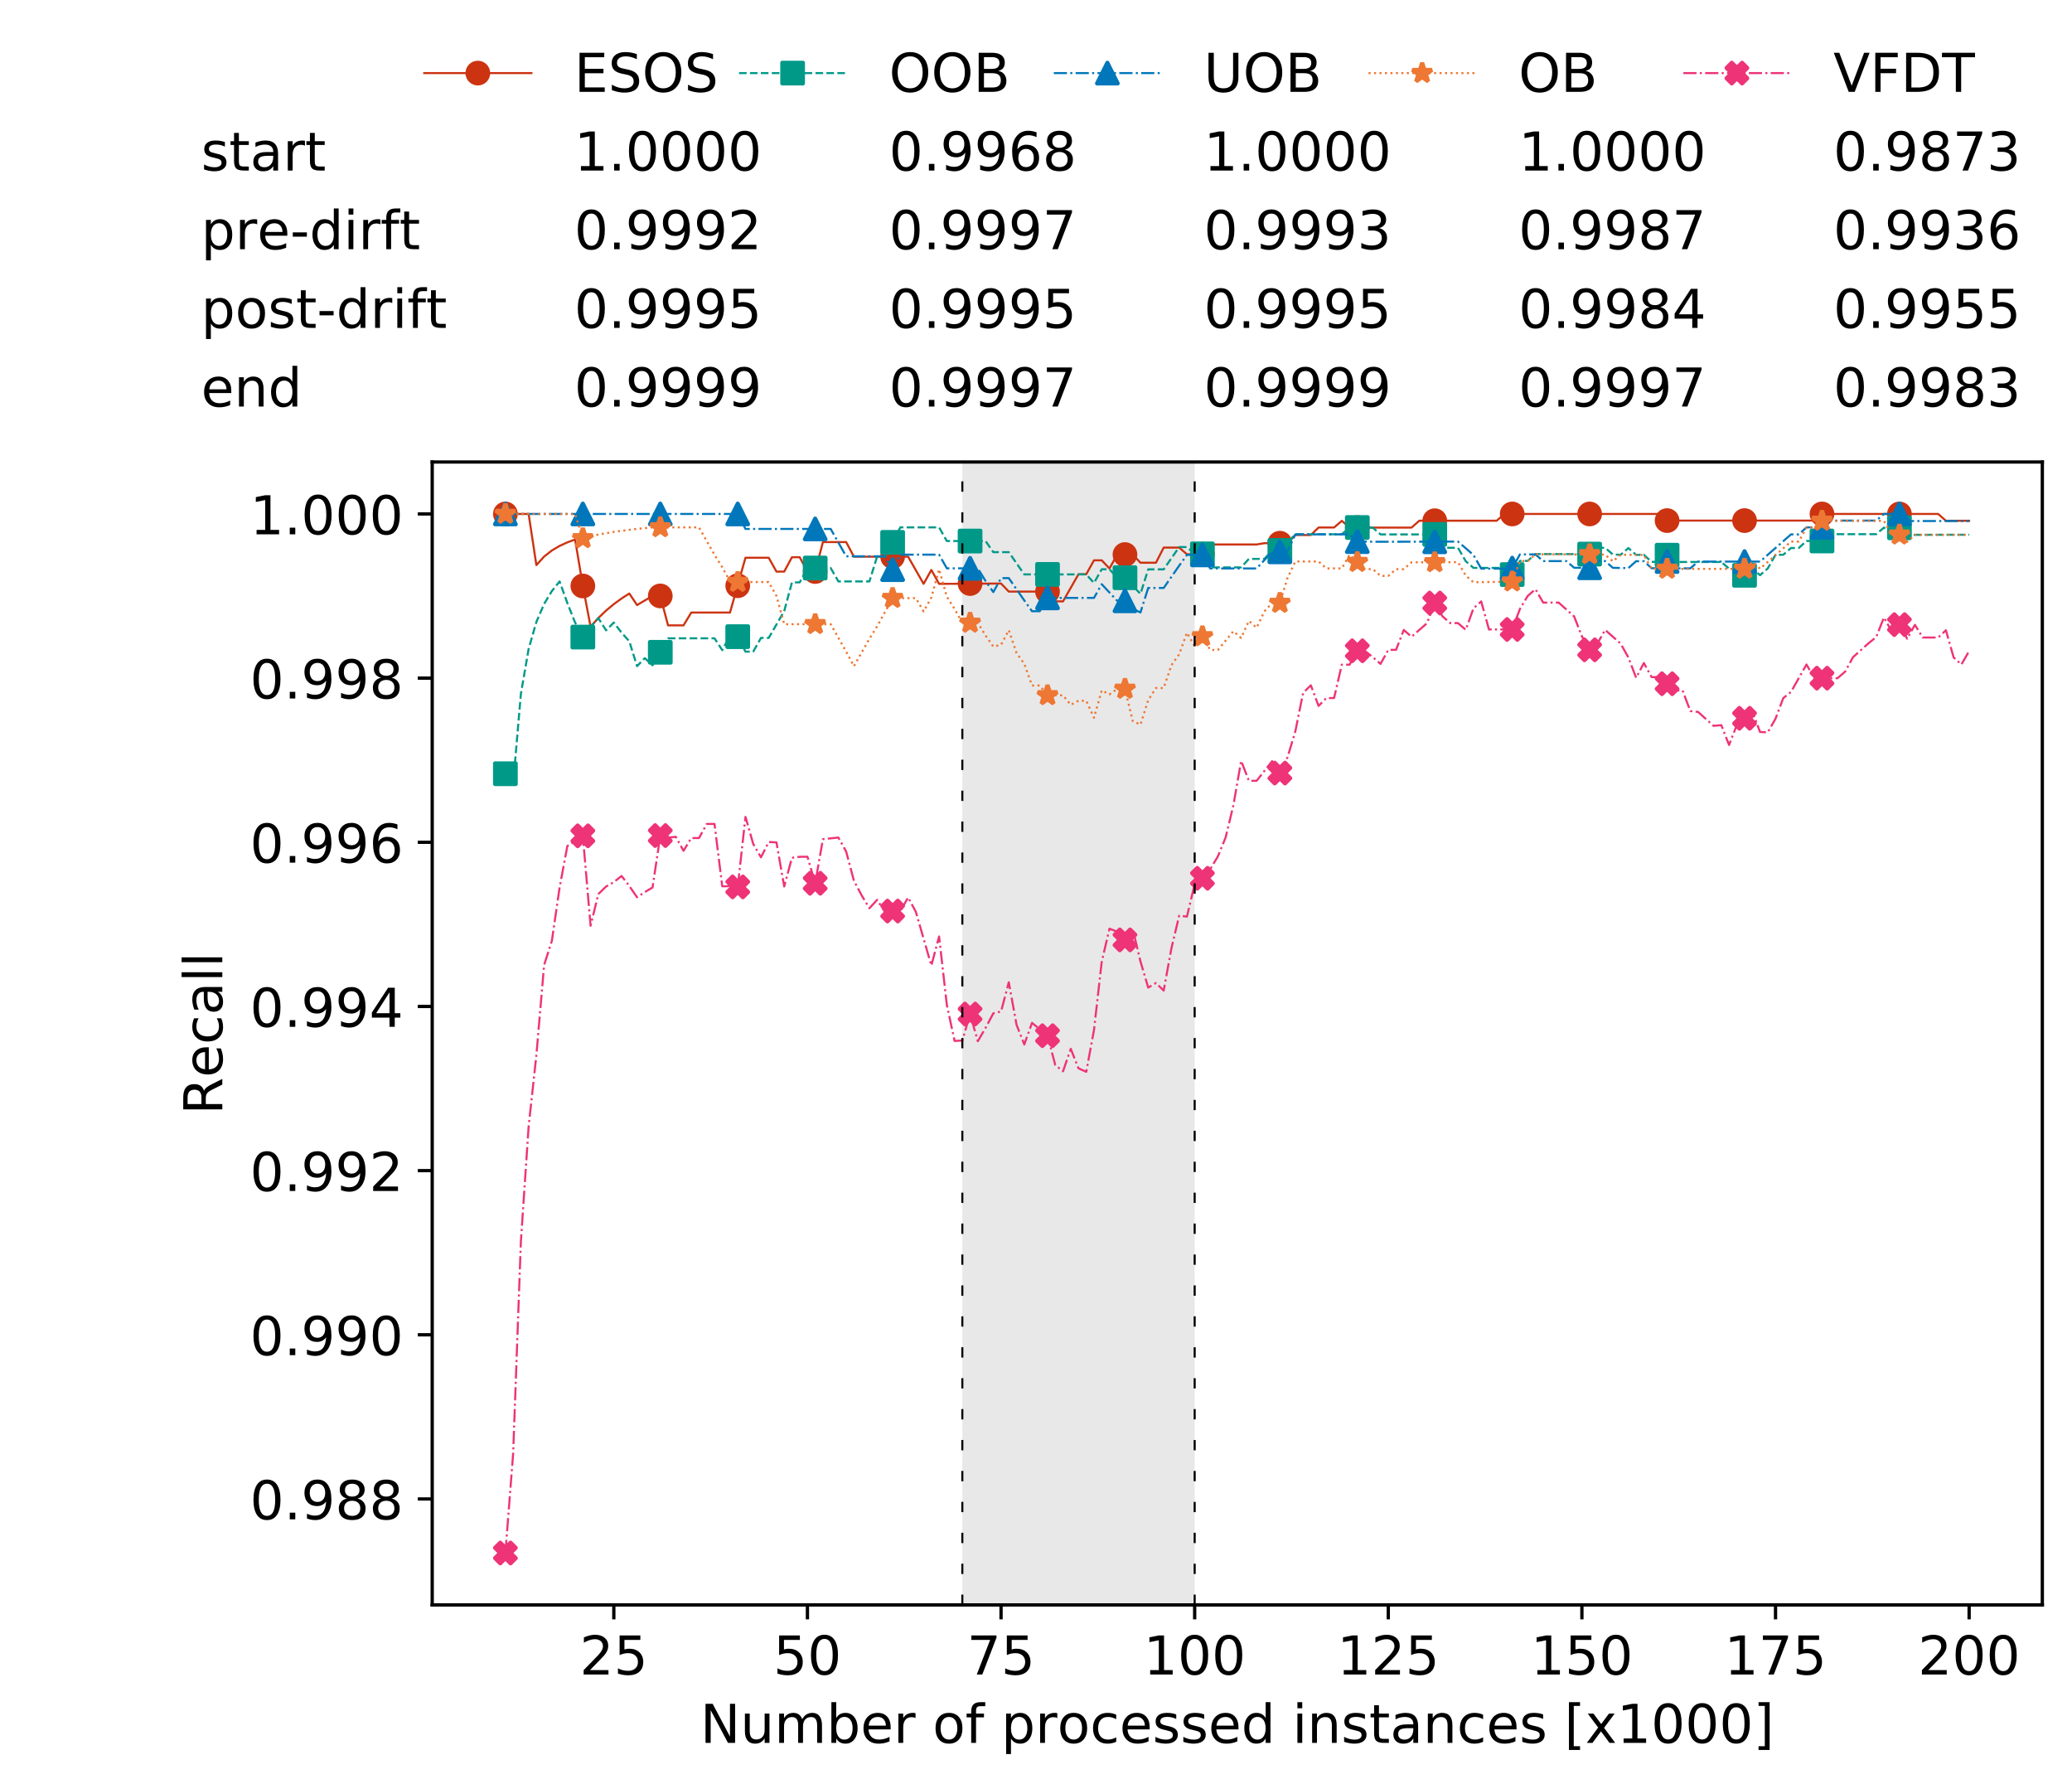 <?xml version="1.0" encoding="utf-8" standalone="no"?>
<!DOCTYPE svg PUBLIC "-//W3C//DTD SVG 1.1//EN"
  "http://www.w3.org/Graphics/SVG/1.1/DTD/svg11.dtd">
<!-- Created with matplotlib (https://matplotlib.org/) -->
<svg height="432.615pt" version="1.1" viewBox="0 0 502.65 432.615" width="502.65pt" xmlns="http://www.w3.org/2000/svg" xmlns:xlink="http://www.w3.org/1999/xlink">
 <defs>
  <style type="text/css">
*{stroke-linecap:butt;stroke-linejoin:round;white-space:pre;}
  </style>
 </defs>
 <g id="figure_1">
  <g id="patch_1">
   <path d="M 0 432.615 
L 502.65 432.615 
L 502.65 0 
L 0 0 
z
" style="fill:#ffffff;"/>
  </g>
  <g id="axes_1">
   <g id="patch_2">
    <path d="M 104.85 389.252 
L 495.45 389.252 
L 495.45 112.052 
L 104.85 112.052 
z
" style="fill:#ffffff;"/>
   </g>
   <g id="patch_3">
    <path clip-path="url(#p0368a484bc)" d="M 289.817 389.252 
L 289.817 112.052 
L 233.453 112.052 
L 233.453 389.252 
z
" style="fill:#d3d3d3;opacity:0.5;"/>
   </g>
   <g id="matplotlib.axis_1">
    <g id="xtick_1">
     <g id="line2d_1">
      <defs>
       <path d="M 0 0 
L 0 3.5 
" id="m47186fc25e" style="stroke:#000000;stroke-width:0.8;"/>
      </defs>
      <g>
       <use style="stroke:#000000;stroke-width:0.8;" x="148.908" xlink:href="#m47186fc25e" y="389.252"/>
      </g>
     </g>
     <g id="text_1">
      <!-- 25 -->
      <defs>
       <path d="M 19.188 8.297 
L 53.609 8.297 
L 53.609 0 
L 7.328 0 
L 7.328 8.297 
Q 12.938 14.109 22.625 23.891 
Q 32.328 33.688 34.812 36.531 
Q 39.547 41.844 41.422 45.531 
Q 43.312 49.219 43.312 52.781 
Q 43.312 58.594 39.234 62.25 
Q 35.156 65.922 28.609 65.922 
Q 23.969 65.922 18.812 64.312 
Q 13.672 62.703 7.812 59.422 
L 7.812 69.391 
Q 13.766 71.781 18.938 73 
Q 24.125 74.219 28.422 74.219 
Q 39.75 74.219 46.484 68.547 
Q 53.219 62.891 53.219 53.422 
Q 53.219 48.922 51.531 44.891 
Q 49.859 40.875 45.406 35.406 
Q 44.188 33.984 37.641 27.219 
Q 31.109 20.453 19.188 8.297 
z
" id="DejaVuSans-50"/>
       <path d="M 10.797 72.906 
L 49.516 72.906 
L 49.516 64.594 
L 19.828 64.594 
L 19.828 46.734 
Q 21.969 47.469 24.109 47.828 
Q 26.266 48.188 28.422 48.188 
Q 40.625 48.188 47.75 41.5 
Q 54.891 34.812 54.891 23.391 
Q 54.891 11.625 47.562 5.094 
Q 40.234 -1.422 26.906 -1.422 
Q 22.312 -1.422 17.547 -0.641 
Q 12.797 0.141 7.719 1.703 
L 7.719 11.625 
Q 12.109 9.234 16.797 8.062 
Q 21.484 6.891 26.703 6.891 
Q 35.156 6.891 40.078 11.328 
Q 45.016 15.766 45.016 23.391 
Q 45.016 31 40.078 35.438 
Q 35.156 39.891 26.703 39.891 
Q 22.75 39.891 18.812 39.016 
Q 14.891 38.141 10.797 36.281 
z
" id="DejaVuSans-53"/>
      </defs>
      <g transform="translate(140.636 406.13)scale(0.13 -0.13)">
       <use xlink:href="#DejaVuSans-50"/>
       <use x="63.623" xlink:href="#DejaVuSans-53"/>
      </g>
     </g>
    </g>
    <g id="xtick_2">
     <g id="line2d_2">
      <g>
       <use style="stroke:#000000;stroke-width:0.8;" x="195.877" xlink:href="#m47186fc25e" y="389.252"/>
      </g>
     </g>
     <g id="text_2">
      <!-- 50 -->
      <defs>
       <path d="M 31.781 66.406 
Q 24.172 66.406 20.328 58.906 
Q 16.5 51.422 16.5 36.375 
Q 16.5 21.391 20.328 13.891 
Q 24.172 6.391 31.781 6.391 
Q 39.453 6.391 43.281 13.891 
Q 47.125 21.391 47.125 36.375 
Q 47.125 51.422 43.281 58.906 
Q 39.453 66.406 31.781 66.406 
z
M 31.781 74.219 
Q 44.047 74.219 50.516 64.516 
Q 56.984 54.828 56.984 36.375 
Q 56.984 17.969 50.516 8.266 
Q 44.047 -1.422 31.781 -1.422 
Q 19.531 -1.422 13.062 8.266 
Q 6.594 17.969 6.594 36.375 
Q 6.594 54.828 13.062 64.516 
Q 19.531 74.219 31.781 74.219 
z
" id="DejaVuSans-48"/>
      </defs>
      <g transform="translate(187.606 406.13)scale(0.13 -0.13)">
       <use xlink:href="#DejaVuSans-53"/>
       <use x="63.623" xlink:href="#DejaVuSans-48"/>
      </g>
     </g>
    </g>
    <g id="xtick_3">
     <g id="line2d_3">
      <g>
       <use style="stroke:#000000;stroke-width:0.8;" x="242.847" xlink:href="#m47186fc25e" y="389.252"/>
      </g>
     </g>
     <g id="text_3">
      <!-- 75 -->
      <defs>
       <path d="M 8.203 72.906 
L 55.078 72.906 
L 55.078 68.703 
L 28.609 0 
L 18.312 0 
L 43.219 64.594 
L 8.203 64.594 
z
" id="DejaVuSans-55"/>
      </defs>
      <g transform="translate(234.576 406.13)scale(0.13 -0.13)">
       <use xlink:href="#DejaVuSans-55"/>
       <use x="63.623" xlink:href="#DejaVuSans-53"/>
      </g>
     </g>
    </g>
    <g id="xtick_4">
     <g id="line2d_4">
      <g>
       <use style="stroke:#000000;stroke-width:0.8;" x="289.817" xlink:href="#m47186fc25e" y="389.252"/>
      </g>
     </g>
     <g id="text_4">
      <!-- 100 -->
      <defs>
       <path d="M 12.406 8.297 
L 28.516 8.297 
L 28.516 63.922 
L 10.984 60.406 
L 10.984 69.391 
L 28.422 72.906 
L 38.281 72.906 
L 38.281 8.297 
L 54.391 8.297 
L 54.391 0 
L 12.406 0 
z
" id="DejaVuSans-49"/>
      </defs>
      <g transform="translate(277.41 406.13)scale(0.13 -0.13)">
       <use xlink:href="#DejaVuSans-49"/>
       <use x="63.623" xlink:href="#DejaVuSans-48"/>
       <use x="127.246" xlink:href="#DejaVuSans-48"/>
      </g>
     </g>
    </g>
    <g id="xtick_5">
     <g id="line2d_5">
      <g>
       <use style="stroke:#000000;stroke-width:0.8;" x="336.786" xlink:href="#m47186fc25e" y="389.252"/>
      </g>
     </g>
     <g id="text_5">
      <!-- 125 -->
      <g transform="translate(324.379 406.13)scale(0.13 -0.13)">
       <use xlink:href="#DejaVuSans-49"/>
       <use x="63.623" xlink:href="#DejaVuSans-50"/>
       <use x="127.246" xlink:href="#DejaVuSans-53"/>
      </g>
     </g>
    </g>
    <g id="xtick_6">
     <g id="line2d_6">
      <g>
       <use style="stroke:#000000;stroke-width:0.8;" x="383.756" xlink:href="#m47186fc25e" y="389.252"/>
      </g>
     </g>
     <g id="text_6">
      <!-- 150 -->
      <g transform="translate(371.349 406.13)scale(0.13 -0.13)">
       <use xlink:href="#DejaVuSans-49"/>
       <use x="63.623" xlink:href="#DejaVuSans-53"/>
       <use x="127.246" xlink:href="#DejaVuSans-48"/>
      </g>
     </g>
    </g>
    <g id="xtick_7">
     <g id="line2d_7">
      <g>
       <use style="stroke:#000000;stroke-width:0.8;" x="430.726" xlink:href="#m47186fc25e" y="389.252"/>
      </g>
     </g>
     <g id="text_7">
      <!-- 175 -->
      <g transform="translate(418.319 406.13)scale(0.13 -0.13)">
       <use xlink:href="#DejaVuSans-49"/>
       <use x="63.623" xlink:href="#DejaVuSans-55"/>
       <use x="127.246" xlink:href="#DejaVuSans-53"/>
      </g>
     </g>
    </g>
    <g id="xtick_8">
     <g id="line2d_8">
      <g>
       <use style="stroke:#000000;stroke-width:0.8;" x="477.695" xlink:href="#m47186fc25e" y="389.252"/>
      </g>
     </g>
     <g id="text_8">
      <!-- 200 -->
      <g transform="translate(465.289 406.13)scale(0.13 -0.13)">
       <use xlink:href="#DejaVuSans-50"/>
       <use x="63.623" xlink:href="#DejaVuSans-48"/>
       <use x="127.246" xlink:href="#DejaVuSans-48"/>
      </g>
     </g>
    </g>
    <g id="text_9">
     <!-- Number of processed instances [x1000] -->
     <defs>
      <path d="M 9.812 72.906 
L 23.094 72.906 
L 55.422 11.922 
L 55.422 72.906 
L 64.984 72.906 
L 64.984 0 
L 51.703 0 
L 19.391 60.984 
L 19.391 0 
L 9.812 0 
z
" id="DejaVuSans-78"/>
      <path d="M 8.5 21.578 
L 8.5 54.688 
L 17.484 54.688 
L 17.484 21.922 
Q 17.484 14.156 20.5 10.266 
Q 23.531 6.391 29.594 6.391 
Q 36.859 6.391 41.078 11.031 
Q 45.312 15.672 45.312 23.688 
L 45.312 54.688 
L 54.297 54.688 
L 54.297 0 
L 45.312 0 
L 45.312 8.406 
Q 42.047 3.422 37.719 1 
Q 33.406 -1.422 27.688 -1.422 
Q 18.266 -1.422 13.375 4.438 
Q 8.5 10.297 8.5 21.578 
z
M 31.109 56 
z
" id="DejaVuSans-117"/>
      <path d="M 52 44.188 
Q 55.375 50.25 60.062 53.125 
Q 64.75 56 71.094 56 
Q 79.641 56 84.281 50.016 
Q 88.922 44.047 88.922 33.016 
L 88.922 0 
L 79.891 0 
L 79.891 32.719 
Q 79.891 40.578 77.094 44.375 
Q 74.312 48.188 68.609 48.188 
Q 61.625 48.188 57.562 43.547 
Q 53.516 38.922 53.516 30.906 
L 53.516 0 
L 44.484 0 
L 44.484 32.719 
Q 44.484 40.625 41.703 44.406 
Q 38.922 48.188 33.109 48.188 
Q 26.219 48.188 22.156 43.531 
Q 18.109 38.875 18.109 30.906 
L 18.109 0 
L 9.078 0 
L 9.078 54.688 
L 18.109 54.688 
L 18.109 46.188 
Q 21.188 51.219 25.484 53.609 
Q 29.781 56 35.688 56 
Q 41.656 56 45.828 52.969 
Q 50 49.953 52 44.188 
z
" id="DejaVuSans-109"/>
      <path d="M 48.688 27.297 
Q 48.688 37.203 44.609 42.844 
Q 40.531 48.484 33.406 48.484 
Q 26.266 48.484 22.188 42.844 
Q 18.109 37.203 18.109 27.297 
Q 18.109 17.391 22.188 11.75 
Q 26.266 6.109 33.406 6.109 
Q 40.531 6.109 44.609 11.75 
Q 48.688 17.391 48.688 27.297 
z
M 18.109 46.391 
Q 20.953 51.266 25.266 53.625 
Q 29.594 56 35.594 56 
Q 45.562 56 51.781 48.094 
Q 58.016 40.188 58.016 27.297 
Q 58.016 14.406 51.781 6.484 
Q 45.562 -1.422 35.594 -1.422 
Q 29.594 -1.422 25.266 0.953 
Q 20.953 3.328 18.109 8.203 
L 18.109 0 
L 9.078 0 
L 9.078 75.984 
L 18.109 75.984 
z
" id="DejaVuSans-98"/>
      <path d="M 56.203 29.594 
L 56.203 25.203 
L 14.891 25.203 
Q 15.484 15.922 20.484 11.062 
Q 25.484 6.203 34.422 6.203 
Q 39.594 6.203 44.453 7.469 
Q 49.312 8.734 54.109 11.281 
L 54.109 2.781 
Q 49.266 0.734 44.188 -0.344 
Q 39.109 -1.422 33.891 -1.422 
Q 20.797 -1.422 13.156 6.188 
Q 5.516 13.812 5.516 26.812 
Q 5.516 40.234 12.766 48.109 
Q 20.016 56 32.328 56 
Q 43.359 56 49.781 48.891 
Q 56.203 41.797 56.203 29.594 
z
M 47.219 32.234 
Q 47.125 39.594 43.094 43.984 
Q 39.062 48.391 32.422 48.391 
Q 24.906 48.391 20.391 44.141 
Q 15.875 39.891 15.188 32.172 
z
" id="DejaVuSans-101"/>
      <path d="M 41.109 46.297 
Q 39.594 47.172 37.812 47.578 
Q 36.031 48 33.891 48 
Q 26.266 48 22.188 43.047 
Q 18.109 38.094 18.109 28.812 
L 18.109 0 
L 9.078 0 
L 9.078 54.688 
L 18.109 54.688 
L 18.109 46.188 
Q 20.953 51.172 25.484 53.578 
Q 30.031 56 36.531 56 
Q 37.453 56 38.578 55.875 
Q 39.703 55.766 41.062 55.516 
z
" id="DejaVuSans-114"/>
      <path id="DejaVuSans-32"/>
      <path d="M 30.609 48.391 
Q 23.391 48.391 19.188 42.75 
Q 14.984 37.109 14.984 27.297 
Q 14.984 17.484 19.156 11.844 
Q 23.344 6.203 30.609 6.203 
Q 37.797 6.203 41.984 11.859 
Q 46.188 17.531 46.188 27.297 
Q 46.188 37.016 41.984 42.703 
Q 37.797 48.391 30.609 48.391 
z
M 30.609 56 
Q 42.328 56 49.016 48.375 
Q 55.719 40.766 55.719 27.297 
Q 55.719 13.875 49.016 6.219 
Q 42.328 -1.422 30.609 -1.422 
Q 18.844 -1.422 12.172 6.219 
Q 5.516 13.875 5.516 27.297 
Q 5.516 40.766 12.172 48.375 
Q 18.844 56 30.609 56 
z
" id="DejaVuSans-111"/>
      <path d="M 37.109 75.984 
L 37.109 68.5 
L 28.516 68.5 
Q 23.688 68.5 21.797 66.547 
Q 19.922 64.594 19.922 59.516 
L 19.922 54.688 
L 34.719 54.688 
L 34.719 47.703 
L 19.922 47.703 
L 19.922 0 
L 10.891 0 
L 10.891 47.703 
L 2.297 47.703 
L 2.297 54.688 
L 10.891 54.688 
L 10.891 58.5 
Q 10.891 67.625 15.141 71.797 
Q 19.391 75.984 28.609 75.984 
z
" id="DejaVuSans-102"/>
      <path d="M 18.109 8.203 
L 18.109 -20.797 
L 9.078 -20.797 
L 9.078 54.688 
L 18.109 54.688 
L 18.109 46.391 
Q 20.953 51.266 25.266 53.625 
Q 29.594 56 35.594 56 
Q 45.562 56 51.781 48.094 
Q 58.016 40.188 58.016 27.297 
Q 58.016 14.406 51.781 6.484 
Q 45.562 -1.422 35.594 -1.422 
Q 29.594 -1.422 25.266 0.953 
Q 20.953 3.328 18.109 8.203 
z
M 48.688 27.297 
Q 48.688 37.203 44.609 42.844 
Q 40.531 48.484 33.406 48.484 
Q 26.266 48.484 22.188 42.844 
Q 18.109 37.203 18.109 27.297 
Q 18.109 17.391 22.188 11.75 
Q 26.266 6.109 33.406 6.109 
Q 40.531 6.109 44.609 11.75 
Q 48.688 17.391 48.688 27.297 
z
" id="DejaVuSans-112"/>
      <path d="M 48.781 52.594 
L 48.781 44.188 
Q 44.969 46.297 41.141 47.344 
Q 37.312 48.391 33.406 48.391 
Q 24.656 48.391 19.812 42.844 
Q 14.984 37.312 14.984 27.297 
Q 14.984 17.281 19.812 11.734 
Q 24.656 6.203 33.406 6.203 
Q 37.312 6.203 41.141 7.25 
Q 44.969 8.297 48.781 10.406 
L 48.781 2.094 
Q 45.016 0.344 40.984 -0.531 
Q 36.969 -1.422 32.422 -1.422 
Q 20.062 -1.422 12.781 6.344 
Q 5.516 14.109 5.516 27.297 
Q 5.516 40.672 12.859 48.328 
Q 20.219 56 33.016 56 
Q 37.156 56 41.109 55.141 
Q 45.062 54.297 48.781 52.594 
z
" id="DejaVuSans-99"/>
      <path d="M 44.281 53.078 
L 44.281 44.578 
Q 40.484 46.531 36.375 47.5 
Q 32.281 48.484 27.875 48.484 
Q 21.188 48.484 17.844 46.438 
Q 14.5 44.391 14.5 40.281 
Q 14.5 37.156 16.891 35.375 
Q 19.281 33.594 26.516 31.984 
L 29.594 31.297 
Q 39.156 29.25 43.188 25.516 
Q 47.219 21.781 47.219 15.094 
Q 47.219 7.469 41.188 3.016 
Q 35.156 -1.422 24.609 -1.422 
Q 20.219 -1.422 15.453 -0.562 
Q 10.688 0.297 5.422 2 
L 5.422 11.281 
Q 10.406 8.688 15.234 7.391 
Q 20.062 6.109 24.812 6.109 
Q 31.156 6.109 34.562 8.281 
Q 37.984 10.453 37.984 14.406 
Q 37.984 18.062 35.516 20.016 
Q 33.062 21.969 24.703 23.781 
L 21.578 24.516 
Q 13.234 26.266 9.516 29.906 
Q 5.812 33.547 5.812 39.891 
Q 5.812 47.609 11.281 51.797 
Q 16.75 56 26.812 56 
Q 31.781 56 36.172 55.266 
Q 40.578 54.547 44.281 53.078 
z
" id="DejaVuSans-115"/>
      <path d="M 45.406 46.391 
L 45.406 75.984 
L 54.391 75.984 
L 54.391 0 
L 45.406 0 
L 45.406 8.203 
Q 42.578 3.328 38.25 0.953 
Q 33.938 -1.422 27.875 -1.422 
Q 17.969 -1.422 11.734 6.484 
Q 5.516 14.406 5.516 27.297 
Q 5.516 40.188 11.734 48.094 
Q 17.969 56 27.875 56 
Q 33.938 56 38.25 53.625 
Q 42.578 51.266 45.406 46.391 
z
M 14.797 27.297 
Q 14.797 17.391 18.875 11.75 
Q 22.953 6.109 30.078 6.109 
Q 37.203 6.109 41.297 11.75 
Q 45.406 17.391 45.406 27.297 
Q 45.406 37.203 41.297 42.844 
Q 37.203 48.484 30.078 48.484 
Q 22.953 48.484 18.875 42.844 
Q 14.797 37.203 14.797 27.297 
z
" id="DejaVuSans-100"/>
      <path d="M 9.422 54.688 
L 18.406 54.688 
L 18.406 0 
L 9.422 0 
z
M 9.422 75.984 
L 18.406 75.984 
L 18.406 64.594 
L 9.422 64.594 
z
" id="DejaVuSans-105"/>
      <path d="M 54.891 33.016 
L 54.891 0 
L 45.906 0 
L 45.906 32.719 
Q 45.906 40.484 42.875 44.328 
Q 39.844 48.188 33.797 48.188 
Q 26.516 48.188 22.312 43.547 
Q 18.109 38.922 18.109 30.906 
L 18.109 0 
L 9.078 0 
L 9.078 54.688 
L 18.109 54.688 
L 18.109 46.188 
Q 21.344 51.125 25.703 53.562 
Q 30.078 56 35.797 56 
Q 45.219 56 50.047 50.172 
Q 54.891 44.344 54.891 33.016 
z
" id="DejaVuSans-110"/>
      <path d="M 18.312 70.219 
L 18.312 54.688 
L 36.812 54.688 
L 36.812 47.703 
L 18.312 47.703 
L 18.312 18.016 
Q 18.312 11.328 20.141 9.422 
Q 21.969 7.516 27.594 7.516 
L 36.812 7.516 
L 36.812 0 
L 27.594 0 
Q 17.188 0 13.234 3.875 
Q 9.281 7.766 9.281 18.016 
L 9.281 47.703 
L 2.688 47.703 
L 2.688 54.688 
L 9.281 54.688 
L 9.281 70.219 
z
" id="DejaVuSans-116"/>
      <path d="M 34.281 27.484 
Q 23.391 27.484 19.188 25 
Q 14.984 22.516 14.984 16.5 
Q 14.984 11.719 18.141 8.906 
Q 21.297 6.109 26.703 6.109 
Q 34.188 6.109 38.703 11.406 
Q 43.219 16.703 43.219 25.484 
L 43.219 27.484 
z
M 52.203 31.203 
L 52.203 0 
L 43.219 0 
L 43.219 8.297 
Q 40.141 3.328 35.547 0.953 
Q 30.953 -1.422 24.312 -1.422 
Q 15.922 -1.422 10.953 3.297 
Q 6 8.016 6 15.922 
Q 6 25.141 12.172 29.828 
Q 18.359 34.516 30.609 34.516 
L 43.219 34.516 
L 43.219 35.406 
Q 43.219 41.609 39.141 45 
Q 35.062 48.391 27.688 48.391 
Q 23 48.391 18.547 47.266 
Q 14.109 46.141 10.016 43.891 
L 10.016 52.203 
Q 14.938 54.109 19.578 55.047 
Q 24.219 56 28.609 56 
Q 40.484 56 46.344 49.844 
Q 52.203 43.703 52.203 31.203 
z
" id="DejaVuSans-97"/>
      <path d="M 8.594 75.984 
L 29.297 75.984 
L 29.297 69 
L 17.578 69 
L 17.578 -6.203 
L 29.297 -6.203 
L 29.297 -13.188 
L 8.594 -13.188 
z
" id="DejaVuSans-91"/>
      <path d="M 54.891 54.688 
L 35.109 28.078 
L 55.906 0 
L 45.312 0 
L 29.391 21.484 
L 13.484 0 
L 2.875 0 
L 24.125 28.609 
L 4.688 54.688 
L 15.281 54.688 
L 29.781 35.203 
L 44.281 54.688 
z
" id="DejaVuSans-120"/>
      <path d="M 30.422 75.984 
L 30.422 -13.188 
L 9.719 -13.188 
L 9.719 -6.203 
L 21.391 -6.203 
L 21.391 69 
L 9.719 69 
L 9.719 75.984 
z
" id="DejaVuSans-93"/>
     </defs>
     <g transform="translate(169.881 422.711)scale(0.13 -0.13)">
      <use xlink:href="#DejaVuSans-78"/>
      <use x="74.805" xlink:href="#DejaVuSans-117"/>
      <use x="138.184" xlink:href="#DejaVuSans-109"/>
      <use x="235.596" xlink:href="#DejaVuSans-98"/>
      <use x="299.072" xlink:href="#DejaVuSans-101"/>
      <use x="360.596" xlink:href="#DejaVuSans-114"/>
      <use x="401.709" xlink:href="#DejaVuSans-32"/>
      <use x="433.496" xlink:href="#DejaVuSans-111"/>
      <use x="494.678" xlink:href="#DejaVuSans-102"/>
      <use x="529.883" xlink:href="#DejaVuSans-32"/>
      <use x="561.67" xlink:href="#DejaVuSans-112"/>
      <use x="625.146" xlink:href="#DejaVuSans-114"/>
      <use x="666.229" xlink:href="#DejaVuSans-111"/>
      <use x="727.41" xlink:href="#DejaVuSans-99"/>
      <use x="782.391" xlink:href="#DejaVuSans-101"/>
      <use x="843.914" xlink:href="#DejaVuSans-115"/>
      <use x="896.014" xlink:href="#DejaVuSans-115"/>
      <use x="948.113" xlink:href="#DejaVuSans-101"/>
      <use x="1009.637" xlink:href="#DejaVuSans-100"/>
      <use x="1073.113" xlink:href="#DejaVuSans-32"/>
      <use x="1104.9" xlink:href="#DejaVuSans-105"/>
      <use x="1132.684" xlink:href="#DejaVuSans-110"/>
      <use x="1196.062" xlink:href="#DejaVuSans-115"/>
      <use x="1248.162" xlink:href="#DejaVuSans-116"/>
      <use x="1287.371" xlink:href="#DejaVuSans-97"/>
      <use x="1348.65" xlink:href="#DejaVuSans-110"/>
      <use x="1412.029" xlink:href="#DejaVuSans-99"/>
      <use x="1467.01" xlink:href="#DejaVuSans-101"/>
      <use x="1528.533" xlink:href="#DejaVuSans-115"/>
      <use x="1580.633" xlink:href="#DejaVuSans-32"/>
      <use x="1612.42" xlink:href="#DejaVuSans-91"/>
      <use x="1651.434" xlink:href="#DejaVuSans-120"/>
      <use x="1710.613" xlink:href="#DejaVuSans-49"/>
      <use x="1774.236" xlink:href="#DejaVuSans-48"/>
      <use x="1837.859" xlink:href="#DejaVuSans-48"/>
      <use x="1901.482" xlink:href="#DejaVuSans-48"/>
      <use x="1965.105" xlink:href="#DejaVuSans-93"/>
     </g>
    </g>
   </g>
   <g id="matplotlib.axis_2">
    <g id="ytick_1">
     <g id="line2d_9">
      <defs>
       <path d="M 0 0 
L -3.5 0 
" id="m8028cdf489" style="stroke:#000000;stroke-width:0.8;"/>
      </defs>
      <g>
       <use style="stroke:#000000;stroke-width:0.8;" x="104.85" xlink:href="#m8028cdf489" y="363.548"/>
      </g>
     </g>
     <g id="text_10">
      <!-- 0.988 -->
      <defs>
       <path d="M 10.688 12.406 
L 21 12.406 
L 21 0 
L 10.688 0 
z
" id="DejaVuSans-46"/>
       <path d="M 10.984 1.516 
L 10.984 10.5 
Q 14.703 8.734 18.5 7.812 
Q 22.312 6.891 25.984 6.891 
Q 35.75 6.891 40.891 13.453 
Q 46.047 20.016 46.781 33.406 
Q 43.953 29.203 39.594 26.953 
Q 35.25 24.703 29.984 24.703 
Q 19.047 24.703 12.672 31.312 
Q 6.297 37.938 6.297 49.422 
Q 6.297 60.641 12.938 67.422 
Q 19.578 74.219 30.609 74.219 
Q 43.266 74.219 49.922 64.516 
Q 56.594 54.828 56.594 36.375 
Q 56.594 19.141 48.406 8.859 
Q 40.234 -1.422 26.422 -1.422 
Q 22.703 -1.422 18.891 -0.688 
Q 15.094 0.047 10.984 1.516 
z
M 30.609 32.422 
Q 37.25 32.422 41.125 36.953 
Q 45.016 41.5 45.016 49.422 
Q 45.016 57.281 41.125 61.844 
Q 37.25 66.406 30.609 66.406 
Q 23.969 66.406 20.094 61.844 
Q 16.219 57.281 16.219 49.422 
Q 16.219 41.5 20.094 36.953 
Q 23.969 32.422 30.609 32.422 
z
" id="DejaVuSans-57"/>
       <path d="M 31.781 34.625 
Q 24.75 34.625 20.719 30.859 
Q 16.703 27.094 16.703 20.516 
Q 16.703 13.922 20.719 10.156 
Q 24.75 6.391 31.781 6.391 
Q 38.812 6.391 42.859 10.172 
Q 46.922 13.969 46.922 20.516 
Q 46.922 27.094 42.891 30.859 
Q 38.875 34.625 31.781 34.625 
z
M 21.922 38.812 
Q 15.578 40.375 12.031 44.719 
Q 8.5 49.078 8.5 55.328 
Q 8.5 64.062 14.719 69.141 
Q 20.953 74.219 31.781 74.219 
Q 42.672 74.219 48.875 69.141 
Q 55.078 64.062 55.078 55.328 
Q 55.078 49.078 51.531 44.719 
Q 48 40.375 41.703 38.812 
Q 48.828 37.156 52.797 32.312 
Q 56.781 27.484 56.781 20.516 
Q 56.781 9.906 50.312 4.234 
Q 43.844 -1.422 31.781 -1.422 
Q 19.734 -1.422 13.25 4.234 
Q 6.781 9.906 6.781 20.516 
Q 6.781 27.484 10.781 32.312 
Q 14.797 37.156 21.922 38.812 
z
M 18.312 54.391 
Q 18.312 48.734 21.844 45.562 
Q 25.391 42.391 31.781 42.391 
Q 38.141 42.391 41.719 45.562 
Q 45.312 48.734 45.312 54.391 
Q 45.312 60.062 41.719 63.234 
Q 38.141 66.406 31.781 66.406 
Q 25.391 66.406 21.844 63.234 
Q 18.312 60.062 18.312 54.391 
z
" id="DejaVuSans-56"/>
      </defs>
      <g transform="translate(60.633 368.487)scale(0.13 -0.13)">
       <use xlink:href="#DejaVuSans-48"/>
       <use x="63.623" xlink:href="#DejaVuSans-46"/>
       <use x="95.41" xlink:href="#DejaVuSans-57"/>
       <use x="159.033" xlink:href="#DejaVuSans-56"/>
       <use x="222.656" xlink:href="#DejaVuSans-56"/>
      </g>
     </g>
    </g>
    <g id="ytick_2">
     <g id="line2d_10">
      <g>
       <use style="stroke:#000000;stroke-width:0.8;" x="104.85" xlink:href="#m8028cdf489" y="323.732"/>
      </g>
     </g>
     <g id="text_11">
      <!-- 0.990 -->
      <g transform="translate(60.633 328.671)scale(0.13 -0.13)">
       <use xlink:href="#DejaVuSans-48"/>
       <use x="63.623" xlink:href="#DejaVuSans-46"/>
       <use x="95.41" xlink:href="#DejaVuSans-57"/>
       <use x="159.033" xlink:href="#DejaVuSans-57"/>
       <use x="222.656" xlink:href="#DejaVuSans-48"/>
      </g>
     </g>
    </g>
    <g id="ytick_3">
     <g id="line2d_11">
      <g>
       <use style="stroke:#000000;stroke-width:0.8;" x="104.85" xlink:href="#m8028cdf489" y="283.916"/>
      </g>
     </g>
     <g id="text_12">
      <!-- 0.992 -->
      <g transform="translate(60.633 288.855)scale(0.13 -0.13)">
       <use xlink:href="#DejaVuSans-48"/>
       <use x="63.623" xlink:href="#DejaVuSans-46"/>
       <use x="95.41" xlink:href="#DejaVuSans-57"/>
       <use x="159.033" xlink:href="#DejaVuSans-57"/>
       <use x="222.656" xlink:href="#DejaVuSans-50"/>
      </g>
     </g>
    </g>
    <g id="ytick_4">
     <g id="line2d_12">
      <g>
       <use style="stroke:#000000;stroke-width:0.8;" x="104.85" xlink:href="#m8028cdf489" y="244.1"/>
      </g>
     </g>
     <g id="text_13">
      <!-- 0.994 -->
      <defs>
       <path d="M 37.797 64.312 
L 12.891 25.391 
L 37.797 25.391 
z
M 35.203 72.906 
L 47.609 72.906 
L 47.609 25.391 
L 58.016 25.391 
L 58.016 17.188 
L 47.609 17.188 
L 47.609 0 
L 37.797 0 
L 37.797 17.188 
L 4.891 17.188 
L 4.891 26.703 
z
" id="DejaVuSans-52"/>
      </defs>
      <g transform="translate(60.633 249.039)scale(0.13 -0.13)">
       <use xlink:href="#DejaVuSans-48"/>
       <use x="63.623" xlink:href="#DejaVuSans-46"/>
       <use x="95.41" xlink:href="#DejaVuSans-57"/>
       <use x="159.033" xlink:href="#DejaVuSans-57"/>
       <use x="222.656" xlink:href="#DejaVuSans-52"/>
      </g>
     </g>
    </g>
    <g id="ytick_5">
     <g id="line2d_13">
      <g>
       <use style="stroke:#000000;stroke-width:0.8;" x="104.85" xlink:href="#m8028cdf489" y="204.284"/>
      </g>
     </g>
     <g id="text_14">
      <!-- 0.996 -->
      <defs>
       <path d="M 33.016 40.375 
Q 26.375 40.375 22.484 35.828 
Q 18.609 31.297 18.609 23.391 
Q 18.609 15.531 22.484 10.953 
Q 26.375 6.391 33.016 6.391 
Q 39.656 6.391 43.531 10.953 
Q 47.406 15.531 47.406 23.391 
Q 47.406 31.297 43.531 35.828 
Q 39.656 40.375 33.016 40.375 
z
M 52.594 71.297 
L 52.594 62.312 
Q 48.875 64.062 45.094 64.984 
Q 41.312 65.922 37.594 65.922 
Q 27.828 65.922 22.672 59.328 
Q 17.531 52.734 16.797 39.406 
Q 19.672 43.656 24.016 45.922 
Q 28.375 48.188 33.594 48.188 
Q 44.578 48.188 50.953 41.516 
Q 57.328 34.859 57.328 23.391 
Q 57.328 12.156 50.688 5.359 
Q 44.047 -1.422 33.016 -1.422 
Q 20.359 -1.422 13.672 8.266 
Q 6.984 17.969 6.984 36.375 
Q 6.984 53.656 15.188 63.938 
Q 23.391 74.219 37.203 74.219 
Q 40.922 74.219 44.703 73.484 
Q 48.484 72.75 52.594 71.297 
z
" id="DejaVuSans-54"/>
      </defs>
      <g transform="translate(60.633 209.223)scale(0.13 -0.13)">
       <use xlink:href="#DejaVuSans-48"/>
       <use x="63.623" xlink:href="#DejaVuSans-46"/>
       <use x="95.41" xlink:href="#DejaVuSans-57"/>
       <use x="159.033" xlink:href="#DejaVuSans-57"/>
       <use x="222.656" xlink:href="#DejaVuSans-54"/>
      </g>
     </g>
    </g>
    <g id="ytick_6">
     <g id="line2d_14">
      <g>
       <use style="stroke:#000000;stroke-width:0.8;" x="104.85" xlink:href="#m8028cdf489" y="164.468"/>
      </g>
     </g>
     <g id="text_15">
      <!-- 0.998 -->
      <g transform="translate(60.633 169.407)scale(0.13 -0.13)">
       <use xlink:href="#DejaVuSans-48"/>
       <use x="63.623" xlink:href="#DejaVuSans-46"/>
       <use x="95.41" xlink:href="#DejaVuSans-57"/>
       <use x="159.033" xlink:href="#DejaVuSans-57"/>
       <use x="222.656" xlink:href="#DejaVuSans-56"/>
      </g>
     </g>
    </g>
    <g id="ytick_7">
     <g id="line2d_15">
      <g>
       <use style="stroke:#000000;stroke-width:0.8;" x="104.85" xlink:href="#m8028cdf489" y="124.652"/>
      </g>
     </g>
     <g id="text_16">
      <!-- 1.000 -->
      <g transform="translate(60.633 129.591)scale(0.13 -0.13)">
       <use xlink:href="#DejaVuSans-49"/>
       <use x="63.623" xlink:href="#DejaVuSans-46"/>
       <use x="95.41" xlink:href="#DejaVuSans-48"/>
       <use x="159.033" xlink:href="#DejaVuSans-48"/>
       <use x="222.656" xlink:href="#DejaVuSans-48"/>
      </g>
     </g>
    </g>
    <g id="text_17">
     <!-- Recall -->
     <defs>
      <path d="M 44.391 34.188 
Q 47.562 33.109 50.562 29.594 
Q 53.562 26.078 56.594 19.922 
L 66.609 0 
L 56 0 
L 46.688 18.703 
Q 43.062 26.031 39.672 28.422 
Q 36.281 30.812 30.422 30.812 
L 19.672 30.812 
L 19.672 0 
L 9.812 0 
L 9.812 72.906 
L 32.078 72.906 
Q 44.578 72.906 50.734 67.672 
Q 56.891 62.453 56.891 51.906 
Q 56.891 45.016 53.688 40.469 
Q 50.484 35.938 44.391 34.188 
z
M 19.672 64.797 
L 19.672 38.922 
L 32.078 38.922 
Q 39.203 38.922 42.844 42.219 
Q 46.484 45.516 46.484 51.906 
Q 46.484 58.297 42.844 61.547 
Q 39.203 64.797 32.078 64.797 
z
" id="DejaVuSans-82"/>
      <path d="M 9.422 75.984 
L 18.406 75.984 
L 18.406 0 
L 9.422 0 
z
" id="DejaVuSans-108"/>
     </defs>
     <g transform="translate(53.93 270.333)rotate(-90)scale(0.13 -0.13)">
      <use xlink:href="#DejaVuSans-82"/>
      <use x="69.42" xlink:href="#DejaVuSans-101"/>
      <use x="130.943" xlink:href="#DejaVuSans-99"/>
      <use x="185.924" xlink:href="#DejaVuSans-97"/>
      <use x="247.203" xlink:href="#DejaVuSans-108"/>
      <use x="274.986" xlink:href="#DejaVuSans-108"/>
     </g>
    </g>
   </g>
   <g id="line2d_16"/>
   <g id="line2d_17"/>
   <g id="line2d_18"/>
   <g id="line2d_19"/>
   <g id="line2d_20"/>
   <g id="line2d_21">
    <path clip-path="url(#p0368a484bc)" d="M 122.605 124.652 
L 128.241 124.652 
L 130.12 137.056 
L 131.998 134.988 
L 133.877 133.512 
L 135.756 132.404 
L 137.635 131.543 
L 139.514 130.854 
L 141.392 142.119 
L 143.271 151.987 
L 145.15 149.885 
L 147.029 148.082 
L 148.908 146.52 
L 150.786 145.154 
L 152.665 143.948 
L 154.544 146.743 
L 158.302 144.534 
L 160.18 144.534 
L 162.059 151.669 
L 165.817 151.669 
L 167.695 148.568 
L 177.089 148.568 
L 180.847 135.268 
L 186.483 135.268 
L 188.362 138.631 
L 190.241 138.631 
L 192.12 135.15 
L 193.998 135.15 
L 195.877 138.606 
L 197.756 138.606 
L 199.635 131.471 
L 205.271 131.471 
L 207.15 135.013 
L 220.302 135.013 
L 224.059 141.597 
L 225.938 138.234 
L 227.817 141.608 
L 242.847 141.526 
L 244.726 143.483 
L 254.12 143.483 
L 255.998 145.853 
L 257.877 145.853 
L 261.635 139.27 
L 263.514 139.27 
L 265.392 135.895 
L 267.271 135.895 
L 269.15 137.874 
L 271.029 134.5 
L 274.786 134.5 
L 276.665 136.479 
L 280.423 136.479 
L 282.302 132.806 
L 286.059 132.806 
L 287.938 134.425 
L 291.695 134.425 
L 293.574 132.055 
L 304.847 132.055 
L 306.726 131.743 
L 312.362 131.743 
L 314.241 129.764 
L 317.998 129.764 
L 319.877 127.938 
L 323.635 127.938 
L 325.514 126.319 
L 327.392 127.962 
L 342.423 127.962 
L 344.302 126.294 
L 363.089 126.294 
L 364.968 124.652 
L 402.544 124.652 
L 404.423 126.26 
L 440.12 126.26 
L 441.998 124.652 
L 470.18 124.652 
L 472.059 126.305 
L 477.695 126.305 
L 477.695 126.305 
" style="fill:none;stroke:#cc3311;stroke-linecap:square;stroke-width:0.5;"/>
    <defs>
     <path d="M 0 2.5 
C 0.663 2.5 1.299 2.237 1.768 1.768 
C 2.237 1.299 2.5 0.663 2.5 0 
C 2.5 -0.663 2.237 -1.299 1.768 -1.768 
C 1.299 -2.237 0.663 -2.5 0 -2.5 
C -0.663 -2.5 -1.299 -2.237 -1.768 -1.768 
C -2.237 -1.299 -2.5 -0.663 -2.5 0 
C -2.5 0.663 -2.237 1.299 -1.768 1.768 
C -1.299 2.237 -0.663 2.5 0 2.5 
z
" id="m99aa396b9a" style="stroke:#cc3311;"/>
    </defs>
    <g clip-path="url(#p0368a484bc)">
     <use style="fill:#cc3311;stroke:#cc3311;" x="122.605" xlink:href="#m99aa396b9a" y="124.652"/>
     <use style="fill:#cc3311;stroke:#cc3311;" x="141.392" xlink:href="#m99aa396b9a" y="142.119"/>
     <use style="fill:#cc3311;stroke:#cc3311;" x="160.18" xlink:href="#m99aa396b9a" y="144.534"/>
     <use style="fill:#cc3311;stroke:#cc3311;" x="178.968" xlink:href="#m99aa396b9a" y="142.062"/>
     <use style="fill:#cc3311;stroke:#cc3311;" x="197.756" xlink:href="#m99aa396b9a" y="138.606"/>
     <use style="fill:#cc3311;stroke:#cc3311;" x="216.544" xlink:href="#m99aa396b9a" y="135.013"/>
     <use style="fill:#cc3311;stroke:#cc3311;" x="235.332" xlink:href="#m99aa396b9a" y="141.526"/>
     <use style="fill:#cc3311;stroke:#cc3311;" x="254.12" xlink:href="#m99aa396b9a" y="143.483"/>
     <use style="fill:#cc3311;stroke:#cc3311;" x="272.908" xlink:href="#m99aa396b9a" y="134.5"/>
     <use style="fill:#cc3311;stroke:#cc3311;" x="291.695" xlink:href="#m99aa396b9a" y="134.425"/>
     <use style="fill:#cc3311;stroke:#cc3311;" x="310.483" xlink:href="#m99aa396b9a" y="131.743"/>
     <use style="fill:#cc3311;stroke:#cc3311;" x="329.271" xlink:href="#m99aa396b9a" y="127.962"/>
     <use style="fill:#cc3311;stroke:#cc3311;" x="348.059" xlink:href="#m99aa396b9a" y="126.294"/>
     <use style="fill:#cc3311;stroke:#cc3311;" x="366.847" xlink:href="#m99aa396b9a" y="124.652"/>
     <use style="fill:#cc3311;stroke:#cc3311;" x="385.635" xlink:href="#m99aa396b9a" y="124.652"/>
     <use style="fill:#cc3311;stroke:#cc3311;" x="404.423" xlink:href="#m99aa396b9a" y="126.26"/>
     <use style="fill:#cc3311;stroke:#cc3311;" x="423.211" xlink:href="#m99aa396b9a" y="126.26"/>
     <use style="fill:#cc3311;stroke:#cc3311;" x="441.998" xlink:href="#m99aa396b9a" y="124.652"/>
     <use style="fill:#cc3311;stroke:#cc3311;" x="460.786" xlink:href="#m99aa396b9a" y="124.652"/>
    </g>
   </g>
   <g id="line2d_22"/>
   <g id="line2d_23"/>
   <g id="line2d_24"/>
   <g id="line2d_25"/>
   <g id="line2d_26">
    <path clip-path="url(#p0368a484bc)" d="M 122.605 187.652 
L 124.483 190.125 
L 126.362 168.3 
L 128.241 157.388 
L 130.12 150.841 
L 131.998 146.476 
L 133.877 143.358 
L 135.756 141.02 
L 137.635 146.268 
L 139.514 150.995 
L 141.392 154.515 
L 143.271 152.026 
L 145.15 149.921 
L 147.029 152.872 
L 148.908 150.99 
L 150.786 153.437 
L 152.665 155.546 
L 154.544 161.564 
L 156.423 159.621 
L 158.302 161.353 
L 160.18 158.203 
L 162.059 154.806 
L 173.332 154.806 
L 175.211 157.677 
L 177.089 154.232 
L 178.968 154.412 
L 180.847 158.045 
L 182.726 158.045 
L 184.605 154.716 
L 186.483 154.716 
L 190.241 148.209 
L 192.12 141.249 
L 193.998 141.249 
L 195.877 137.768 
L 201.514 137.768 
L 203.392 141.021 
L 210.908 141.021 
L 212.786 134.97 
L 214.665 134.97 
L 218.423 127.905 
L 227.817 127.905 
L 229.695 131.223 
L 239.089 131.223 
L 240.968 133.912 
L 244.726 133.912 
L 248.483 139.319 
L 263.514 139.319 
L 265.392 141.384 
L 267.271 138.066 
L 269.15 138.066 
L 271.029 140.11 
L 272.908 140.11 
L 276.665 144.033 
L 278.544 138.09 
L 282.302 138.09 
L 286.059 132.684 
L 287.938 132.684 
L 289.817 134.329 
L 291.695 134.329 
L 293.574 137.614 
L 301.089 137.614 
L 302.968 135.549 
L 306.726 135.549 
L 308.605 133.505 
L 310.483 133.505 
L 314.241 129.582 
L 325.514 129.582 
L 327.392 127.937 
L 333.029 127.975 
L 334.908 129.618 
L 348.059 129.618 
L 349.938 132.85 
L 353.695 132.85 
L 355.574 136.108 
L 357.453 137.732 
L 364.968 137.732 
L 366.847 139.353 
L 368.726 136.029 
L 370.605 136.029 
L 372.483 134.387 
L 385.635 134.387 
L 387.514 132.862 
L 389.392 132.862 
L 391.271 134.492 
L 393.15 134.551 
L 395.029 132.927 
L 396.908 134.57 
L 398.786 134.57 
L 400.665 136.275 
L 402.544 136.275 
L 404.423 134.653 
L 406.302 136.299 
L 417.574 136.299 
L 419.453 137.904 
L 421.332 137.904 
L 423.211 139.531 
L 425.089 137.823 
L 426.968 139.499 
L 428.847 137.87 
L 430.726 134.552 
L 432.605 134.552 
L 434.483 132.909 
L 436.362 132.909 
L 438.241 131.205 
L 441.998 131.205 
L 443.877 129.56 
L 455.15 129.56 
L 457.029 127.954 
L 458.908 129.633 
L 460.786 128.006 
L 462.665 129.716 
L 472.059 129.694 
L 477.695 129.694 
L 477.695 129.694 
" style="fill:none;stroke:#009988;stroke-dasharray:1.85,0.8;stroke-dashoffset:0;stroke-width:0.5;"/>
    <defs>
     <path d="M -2.5 2.5 
L 2.5 2.5 
L 2.5 -2.5 
L -2.5 -2.5 
z
" id="mabe4803974" style="stroke:#009988;stroke-linejoin:miter;"/>
    </defs>
    <g clip-path="url(#p0368a484bc)">
     <use style="fill:#009988;stroke:#009988;stroke-linejoin:miter;" x="122.605" xlink:href="#mabe4803974" y="187.652"/>
     <use style="fill:#009988;stroke:#009988;stroke-linejoin:miter;" x="141.392" xlink:href="#mabe4803974" y="154.515"/>
     <use style="fill:#009988;stroke:#009988;stroke-linejoin:miter;" x="160.18" xlink:href="#mabe4803974" y="158.203"/>
     <use style="fill:#009988;stroke:#009988;stroke-linejoin:miter;" x="178.968" xlink:href="#mabe4803974" y="154.412"/>
     <use style="fill:#009988;stroke:#009988;stroke-linejoin:miter;" x="197.756" xlink:href="#mabe4803974" y="137.768"/>
     <use style="fill:#009988;stroke:#009988;stroke-linejoin:miter;" x="216.544" xlink:href="#mabe4803974" y="131.538"/>
     <use style="fill:#009988;stroke:#009988;stroke-linejoin:miter;" x="235.332" xlink:href="#mabe4803974" y="131.223"/>
     <use style="fill:#009988;stroke:#009988;stroke-linejoin:miter;" x="254.12" xlink:href="#mabe4803974" y="139.319"/>
     <use style="fill:#009988;stroke:#009988;stroke-linejoin:miter;" x="272.908" xlink:href="#mabe4803974" y="140.11"/>
     <use style="fill:#009988;stroke:#009988;stroke-linejoin:miter;" x="291.695" xlink:href="#mabe4803974" y="134.329"/>
     <use style="fill:#009988;stroke:#009988;stroke-linejoin:miter;" x="310.483" xlink:href="#mabe4803974" y="133.505"/>
     <use style="fill:#009988;stroke:#009988;stroke-linejoin:miter;" x="329.271" xlink:href="#mabe4803974" y="127.937"/>
     <use style="fill:#009988;stroke:#009988;stroke-linejoin:miter;" x="348.059" xlink:href="#mabe4803974" y="129.618"/>
     <use style="fill:#009988;stroke:#009988;stroke-linejoin:miter;" x="366.847" xlink:href="#mabe4803974" y="139.353"/>
     <use style="fill:#009988;stroke:#009988;stroke-linejoin:miter;" x="385.635" xlink:href="#mabe4803974" y="134.387"/>
     <use style="fill:#009988;stroke:#009988;stroke-linejoin:miter;" x="404.423" xlink:href="#mabe4803974" y="134.653"/>
     <use style="fill:#009988;stroke:#009988;stroke-linejoin:miter;" x="423.211" xlink:href="#mabe4803974" y="139.531"/>
     <use style="fill:#009988;stroke:#009988;stroke-linejoin:miter;" x="441.998" xlink:href="#mabe4803974" y="131.205"/>
     <use style="fill:#009988;stroke:#009988;stroke-linejoin:miter;" x="460.786" xlink:href="#mabe4803974" y="128.006"/>
    </g>
   </g>
   <g id="line2d_27"/>
   <g id="line2d_28"/>
   <g id="line2d_29"/>
   <g id="line2d_30"/>
   <g id="line2d_31">
    <path clip-path="url(#p0368a484bc)" d="M 122.605 124.652 
L 178.968 124.652 
L 180.847 128.285 
L 201.514 128.285 
L 205.271 134.923 
L 214.665 134.923 
L 216.544 138.155 
L 218.423 134.522 
L 227.817 134.522 
L 229.695 137.84 
L 237.211 137.84 
L 239.089 140.913 
L 240.968 143.602 
L 242.847 140.217 
L 244.726 140.217 
L 248.483 145.623 
L 250.362 148.242 
L 252.241 148.242 
L 254.12 145.01 
L 265.392 145.01 
L 267.271 141.692 
L 271.029 145.715 
L 272.908 145.715 
L 274.786 147.659 
L 276.665 148.545 
L 278.544 142.602 
L 282.302 142.602 
L 286.059 137.196 
L 287.938 134.577 
L 291.695 134.577 
L 293.574 137.862 
L 304.847 137.862 
L 308.605 133.839 
L 310.483 133.839 
L 312.362 133.559 
L 314.241 129.602 
L 327.392 129.602 
L 329.271 131.36 
L 334.908 131.399 
L 353.695 131.35 
L 357.453 134.603 
L 359.332 137.921 
L 364.968 137.921 
L 366.847 137.783 
L 368.726 134.46 
L 372.483 134.46 
L 374.362 136.084 
L 379.998 136.084 
L 381.877 137.702 
L 385.635 137.702 
L 387.514 136.086 
L 389.392 136.086 
L 391.271 137.715 
L 395.029 137.783 
L 396.908 136.108 
L 398.786 136.108 
L 400.665 137.812 
L 402.544 137.812 
L 404.423 136.191 
L 406.302 137.836 
L 410.059 137.836 
L 411.938 136.213 
L 426.968 136.2 
L 434.483 129.607 
L 436.362 129.607 
L 438.241 127.903 
L 441.998 127.903 
L 443.877 126.257 
L 455.15 126.257 
L 457.029 124.652 
L 460.786 124.652 
L 462.665 126.362 
L 477.695 126.362 
L 477.695 126.362 
" style="fill:none;stroke:#0077bb;stroke-dasharray:3.2,0.8,0.5,0.8;stroke-dashoffset:0;stroke-width:0.5;"/>
    <defs>
     <path d="M 0 -2.5 
L -2.5 2.5 
L 2.5 2.5 
z
" id="m23768569c1" style="stroke:#0077bb;stroke-linejoin:miter;"/>
    </defs>
    <g clip-path="url(#p0368a484bc)">
     <use style="fill:#0077bb;stroke:#0077bb;stroke-linejoin:miter;" x="122.605" xlink:href="#m23768569c1" y="124.652"/>
     <use style="fill:#0077bb;stroke:#0077bb;stroke-linejoin:miter;" x="141.392" xlink:href="#m23768569c1" y="124.652"/>
     <use style="fill:#0077bb;stroke:#0077bb;stroke-linejoin:miter;" x="160.18" xlink:href="#m23768569c1" y="124.652"/>
     <use style="fill:#0077bb;stroke:#0077bb;stroke-linejoin:miter;" x="178.968" xlink:href="#m23768569c1" y="124.652"/>
     <use style="fill:#0077bb;stroke:#0077bb;stroke-linejoin:miter;" x="197.756" xlink:href="#m23768569c1" y="128.285"/>
     <use style="fill:#0077bb;stroke:#0077bb;stroke-linejoin:miter;" x="216.544" xlink:href="#m23768569c1" y="138.155"/>
     <use style="fill:#0077bb;stroke:#0077bb;stroke-linejoin:miter;" x="235.332" xlink:href="#m23768569c1" y="137.84"/>
     <use style="fill:#0077bb;stroke:#0077bb;stroke-linejoin:miter;" x="254.12" xlink:href="#m23768569c1" y="145.01"/>
     <use style="fill:#0077bb;stroke:#0077bb;stroke-linejoin:miter;" x="272.908" xlink:href="#m23768569c1" y="145.715"/>
     <use style="fill:#0077bb;stroke:#0077bb;stroke-linejoin:miter;" x="291.695" xlink:href="#m23768569c1" y="134.577"/>
     <use style="fill:#0077bb;stroke:#0077bb;stroke-linejoin:miter;" x="310.483" xlink:href="#m23768569c1" y="133.839"/>
     <use style="fill:#0077bb;stroke:#0077bb;stroke-linejoin:miter;" x="329.271" xlink:href="#m23768569c1" y="131.36"/>
     <use style="fill:#0077bb;stroke:#0077bb;stroke-linejoin:miter;" x="348.059" xlink:href="#m23768569c1" y="131.399"/>
     <use style="fill:#0077bb;stroke:#0077bb;stroke-linejoin:miter;" x="366.847" xlink:href="#m23768569c1" y="137.783"/>
     <use style="fill:#0077bb;stroke:#0077bb;stroke-linejoin:miter;" x="385.635" xlink:href="#m23768569c1" y="137.702"/>
     <use style="fill:#0077bb;stroke:#0077bb;stroke-linejoin:miter;" x="404.423" xlink:href="#m23768569c1" y="136.191"/>
     <use style="fill:#0077bb;stroke:#0077bb;stroke-linejoin:miter;" x="423.211" xlink:href="#m23768569c1" y="136.2"/>
     <use style="fill:#0077bb;stroke:#0077bb;stroke-linejoin:miter;" x="441.998" xlink:href="#m23768569c1" y="127.903"/>
     <use style="fill:#0077bb;stroke:#0077bb;stroke-linejoin:miter;" x="460.786" xlink:href="#m23768569c1" y="124.652"/>
    </g>
   </g>
   <g id="line2d_32"/>
   <g id="line2d_33"/>
   <g id="line2d_34"/>
   <g id="line2d_35"/>
   <g id="line2d_36">
    <path clip-path="url(#p0368a484bc)" d="M 122.605 124.652 
L 139.514 124.652 
L 141.392 130.566 
L 145.15 129.656 
L 148.908 128.989 
L 154.544 128.266 
L 158.302 127.905 
L 169.574 127.905 
L 173.332 134.552 
L 175.211 137.577 
L 177.089 140.986 
L 178.968 141.166 
L 186.483 141.166 
L 188.362 144.529 
L 190.241 151.393 
L 201.514 151.393 
L 205.271 158.032 
L 207.15 161.574 
L 210.908 154.927 
L 212.786 151.902 
L 216.544 145.06 
L 222.18 145.06 
L 224.059 148.292 
L 225.938 144.929 
L 227.817 138.065 
L 229.695 144.701 
L 231.574 147.69 
L 233.453 151.064 
L 237.211 151.064 
L 239.089 154.136 
L 240.968 156.826 
L 242.847 156.377 
L 244.726 152.834 
L 246.605 158.38 
L 248.483 161.013 
L 250.362 166.252 
L 252.241 166.252 
L 254.12 168.645 
L 257.877 168.645 
L 259.756 170.949 
L 261.635 169.954 
L 263.514 169.954 
L 265.392 174.084 
L 267.271 167.448 
L 269.15 168.417 
L 271.029 167.087 
L 272.908 167.087 
L 274.786 174.863 
L 276.665 175.749 
L 278.544 169.806 
L 280.423 166.87 
L 282.302 166.87 
L 284.18 161.324 
L 286.059 158.691 
L 287.938 153.452 
L 289.817 156.743 
L 291.695 154.35 
L 293.574 157.635 
L 295.453 157.635 
L 299.211 153.094 
L 301.089 154.723 
L 302.968 150.593 
L 304.847 152.246 
L 306.726 148.289 
L 308.605 146.245 
L 310.483 146.245 
L 312.362 140.133 
L 314.241 136.175 
L 319.877 136.175 
L 321.756 137.859 
L 325.514 137.859 
L 327.392 134.568 
L 331.15 138.027 
L 333.029 138.027 
L 334.908 139.67 
L 336.786 139.67 
L 338.665 138.041 
L 340.544 138.041 
L 342.423 136.387 
L 353.695 136.339 
L 355.574 139.597 
L 357.453 141.221 
L 366.847 141.058 
L 368.726 136.073 
L 370.605 136.073 
L 372.483 134.43 
L 389.392 134.521 
L 391.271 136.151 
L 393.15 134.551 
L 398.786 134.573 
L 400.665 137.982 
L 423.211 137.969 
L 425.089 136.261 
L 426.968 137.937 
L 434.483 131.345 
L 436.362 131.345 
L 438.241 127.936 
L 440.12 127.936 
L 441.998 126.328 
L 457.029 126.328 
L 458.908 129.685 
L 460.786 129.685 
L 462.665 131.395 
L 464.544 129.719 
L 477.695 129.719 
L 477.695 129.719 
" style="fill:none;stroke:#ee7733;stroke-dasharray:0.5,0.825;stroke-dashoffset:0;stroke-width:0.5;"/>
    <defs>
     <path d="M 0 -2.5 
L -0.561 -0.773 
L -2.378 -0.773 
L -0.908 0.295 
L -1.469 2.023 
L -0 0.955 
L 1.469 2.023 
L 0.908 0.295 
L 2.378 -0.773 
L 0.561 -0.773 
z
" id="ma031b1d2ab" style="stroke:#ee7733;stroke-linejoin:bevel;"/>
    </defs>
    <g clip-path="url(#p0368a484bc)">
     <use style="fill:#ee7733;stroke:#ee7733;stroke-linejoin:bevel;" x="122.605" xlink:href="#ma031b1d2ab" y="124.652"/>
     <use style="fill:#ee7733;stroke:#ee7733;stroke-linejoin:bevel;" x="141.392" xlink:href="#ma031b1d2ab" y="130.566"/>
     <use style="fill:#ee7733;stroke:#ee7733;stroke-linejoin:bevel;" x="160.18" xlink:href="#ma031b1d2ab" y="127.905"/>
     <use style="fill:#ee7733;stroke:#ee7733;stroke-linejoin:bevel;" x="178.968" xlink:href="#ma031b1d2ab" y="141.166"/>
     <use style="fill:#ee7733;stroke:#ee7733;stroke-linejoin:bevel;" x="197.756" xlink:href="#ma031b1d2ab" y="151.393"/>
     <use style="fill:#ee7733;stroke:#ee7733;stroke-linejoin:bevel;" x="216.544" xlink:href="#ma031b1d2ab" y="145.06"/>
     <use style="fill:#ee7733;stroke:#ee7733;stroke-linejoin:bevel;" x="235.332" xlink:href="#ma031b1d2ab" y="151.064"/>
     <use style="fill:#ee7733;stroke:#ee7733;stroke-linejoin:bevel;" x="254.12" xlink:href="#ma031b1d2ab" y="168.645"/>
     <use style="fill:#ee7733;stroke:#ee7733;stroke-linejoin:bevel;" x="272.908" xlink:href="#ma031b1d2ab" y="167.087"/>
     <use style="fill:#ee7733;stroke:#ee7733;stroke-linejoin:bevel;" x="291.695" xlink:href="#ma031b1d2ab" y="154.35"/>
     <use style="fill:#ee7733;stroke:#ee7733;stroke-linejoin:bevel;" x="310.483" xlink:href="#ma031b1d2ab" y="146.245"/>
     <use style="fill:#ee7733;stroke:#ee7733;stroke-linejoin:bevel;" x="329.271" xlink:href="#ma031b1d2ab" y="136.327"/>
     <use style="fill:#ee7733;stroke:#ee7733;stroke-linejoin:bevel;" x="348.059" xlink:href="#ma031b1d2ab" y="136.387"/>
     <use style="fill:#ee7733;stroke:#ee7733;stroke-linejoin:bevel;" x="366.847" xlink:href="#ma031b1d2ab" y="141.058"/>
     <use style="fill:#ee7733;stroke:#ee7733;stroke-linejoin:bevel;" x="385.635" xlink:href="#ma031b1d2ab" y="134.43"/>
     <use style="fill:#ee7733;stroke:#ee7733;stroke-linejoin:bevel;" x="404.423" xlink:href="#ma031b1d2ab" y="137.969"/>
     <use style="fill:#ee7733;stroke:#ee7733;stroke-linejoin:bevel;" x="423.211" xlink:href="#ma031b1d2ab" y="137.969"/>
     <use style="fill:#ee7733;stroke:#ee7733;stroke-linejoin:bevel;" x="441.998" xlink:href="#ma031b1d2ab" y="126.328"/>
     <use style="fill:#ee7733;stroke:#ee7733;stroke-linejoin:bevel;" x="460.786" xlink:href="#ma031b1d2ab" y="129.685"/>
    </g>
   </g>
   <g id="line2d_37"/>
   <g id="line2d_38"/>
   <g id="line2d_39"/>
   <g id="line2d_40"/>
   <g id="line2d_41">
    <path clip-path="url(#p0368a484bc)" d="M 122.605 376.652 
L 124.483 352.57 
L 126.362 301.084 
L 128.241 273.241 
L 130.12 255.927 
L 131.998 234.048 
L 133.877 228.193 
L 135.756 215.25 
L 137.635 205.184 
L 139.514 204.019 
L 141.392 202.718 
L 143.271 224.523 
L 145.15 216.841 
L 147.029 215.012 
L 148.908 213.94 
L 150.786 212.453 
L 152.665 214.892 
L 154.544 217.613 
L 156.423 216.358 
L 158.302 215.254 
L 160.18 202.654 
L 162.059 203.165 
L 163.938 202.948 
L 165.817 206.353 
L 167.695 203.252 
L 169.574 203.252 
L 171.453 199.832 
L 173.332 199.832 
L 175.211 214.959 
L 177.089 214.924 
L 178.968 215.104 
L 180.847 198.117 
L 182.726 204.688 
L 184.605 207.929 
L 186.483 204.215 
L 188.362 204.303 
L 190.241 215.001 
L 192.12 208.041 
L 193.998 207.806 
L 195.877 207.782 
L 197.756 214.224 
L 199.635 203.521 
L 203.392 203.134 
L 205.271 206.52 
L 207.15 213.604 
L 209.029 217.159 
L 210.908 220.28 
L 212.786 218.249 
L 214.665 221.16 
L 216.544 220.96 
L 218.423 220.96 
L 220.302 217.664 
L 222.18 221.148 
L 225.938 234.17 
L 227.817 227.131 
L 229.695 243.721 
L 231.574 252.456 
L 233.453 252.374 
L 235.332 245.931 
L 237.211 252.523 
L 239.089 249.302 
L 240.968 245.767 
L 242.847 245.318 
L 244.726 238.233 
L 246.605 248.542 
L 248.483 253.321 
L 250.362 248.082 
L 254.12 251.195 
L 255.998 258.305 
L 257.877 259.828 
L 259.756 254.382 
L 261.635 259.103 
L 263.514 259.954 
L 265.392 249.832 
L 267.271 233.242 
L 269.15 225.243 
L 271.029 225.956 
L 272.908 227.959 
L 274.786 225.255 
L 276.665 233.171 
L 278.544 239.52 
L 280.423 238.42 
L 282.302 240.247 
L 284.18 229.977 
L 286.059 222.077 
L 287.938 222.311 
L 289.817 214.432 
L 291.695 213.015 
L 293.574 210.832 
L 295.453 207.7 
L 297.332 203.092 
L 299.211 195.31 
L 301.089 184.538 
L 302.968 189.362 
L 304.847 189.362 
L 308.605 184.61 
L 310.483 187.494 
L 312.362 183.606 
L 314.241 177.363 
L 316.12 168.043 
L 317.998 166.207 
L 319.877 171.21 
L 321.756 169.301 
L 323.635 169.301 
L 325.514 161.208 
L 327.392 161.208 
L 329.271 157.839 
L 331.15 157.897 
L 333.029 159.372 
L 334.908 161.015 
L 336.786 157.612 
L 338.665 157.612 
L 340.544 152.788 
L 342.423 154.433 
L 346.18 151.139 
L 348.059 146.252 
L 349.938 149.484 
L 351.817 151.123 
L 353.695 151.123 
L 355.574 152.752 
L 357.453 147.547 
L 359.332 145.862 
L 361.211 152.668 
L 366.847 152.668 
L 368.726 147.683 
L 370.605 144.543 
L 372.483 142.901 
L 374.362 146.148 
L 378.12 146.148 
L 381.877 149.513 
L 383.756 154.329 
L 385.635 157.609 
L 387.514 156.085 
L 389.392 152.772 
L 393.15 156.09 
L 395.029 159.452 
L 396.908 164.379 
L 398.786 160.81 
L 400.665 164.219 
L 402.544 164.219 
L 406.302 167.473 
L 408.18 167.473 
L 410.059 172.45 
L 411.938 172.67 
L 415.695 176.044 
L 417.574 175.874 
L 419.453 180.678 
L 421.332 175.861 
L 425.089 172.501 
L 426.968 177.528 
L 428.847 177.624 
L 430.726 174.306 
L 432.605 169.321 
L 434.483 167.808 
L 438.241 161.162 
L 440.12 164.436 
L 445.756 164.495 
L 447.635 162.87 
L 449.514 159.401 
L 453.271 156.027 
L 455.15 154.507 
L 457.029 149.761 
L 458.908 153.118 
L 460.786 151.492 
L 462.665 154.912 
L 464.544 151.539 
L 466.423 154.622 
L 470.18 154.622 
L 472.059 152.861 
L 473.938 159.453 
L 475.817 161.169 
L 477.695 157.895 
L 477.695 157.895 
" style="fill:none;stroke:#ee3377;stroke-dasharray:3.2,0.8,0.5,0.8;stroke-dashoffset:0;stroke-width:0.5;"/>
    <defs>
     <path d="M -1.25 2.5 
L 0 1.25 
L 1.25 2.5 
L 2.5 1.25 
L 1.25 0 
L 2.5 -1.25 
L 1.25 -2.5 
L 0 -1.25 
L -1.25 -2.5 
L -2.5 -1.25 
L -1.25 0 
L -2.5 1.25 
z
" id="md7eefded23" style="stroke:#ee3377;stroke-linejoin:miter;"/>
    </defs>
    <g clip-path="url(#p0368a484bc)">
     <use style="fill:#ee3377;stroke:#ee3377;stroke-linejoin:miter;" x="122.605" xlink:href="#md7eefded23" y="376.652"/>
     <use style="fill:#ee3377;stroke:#ee3377;stroke-linejoin:miter;" x="141.392" xlink:href="#md7eefded23" y="202.718"/>
     <use style="fill:#ee3377;stroke:#ee3377;stroke-linejoin:miter;" x="160.18" xlink:href="#md7eefded23" y="202.654"/>
     <use style="fill:#ee3377;stroke:#ee3377;stroke-linejoin:miter;" x="178.968" xlink:href="#md7eefded23" y="215.104"/>
     <use style="fill:#ee3377;stroke:#ee3377;stroke-linejoin:miter;" x="197.756" xlink:href="#md7eefded23" y="214.224"/>
     <use style="fill:#ee3377;stroke:#ee3377;stroke-linejoin:miter;" x="216.544" xlink:href="#md7eefded23" y="220.96"/>
     <use style="fill:#ee3377;stroke:#ee3377;stroke-linejoin:miter;" x="235.332" xlink:href="#md7eefded23" y="245.931"/>
     <use style="fill:#ee3377;stroke:#ee3377;stroke-linejoin:miter;" x="254.12" xlink:href="#md7eefded23" y="251.195"/>
     <use style="fill:#ee3377;stroke:#ee3377;stroke-linejoin:miter;" x="272.908" xlink:href="#md7eefded23" y="227.959"/>
     <use style="fill:#ee3377;stroke:#ee3377;stroke-linejoin:miter;" x="291.695" xlink:href="#md7eefded23" y="213.015"/>
     <use style="fill:#ee3377;stroke:#ee3377;stroke-linejoin:miter;" x="310.483" xlink:href="#md7eefded23" y="187.494"/>
     <use style="fill:#ee3377;stroke:#ee3377;stroke-linejoin:miter;" x="329.271" xlink:href="#md7eefded23" y="157.839"/>
     <use style="fill:#ee3377;stroke:#ee3377;stroke-linejoin:miter;" x="348.059" xlink:href="#md7eefded23" y="146.252"/>
     <use style="fill:#ee3377;stroke:#ee3377;stroke-linejoin:miter;" x="366.847" xlink:href="#md7eefded23" y="152.668"/>
     <use style="fill:#ee3377;stroke:#ee3377;stroke-linejoin:miter;" x="385.635" xlink:href="#md7eefded23" y="157.609"/>
     <use style="fill:#ee3377;stroke:#ee3377;stroke-linejoin:miter;" x="404.423" xlink:href="#md7eefded23" y="165.827"/>
     <use style="fill:#ee3377;stroke:#ee3377;stroke-linejoin:miter;" x="423.211" xlink:href="#md7eefded23" y="174.208"/>
     <use style="fill:#ee3377;stroke:#ee3377;stroke-linejoin:miter;" x="441.998" xlink:href="#md7eefded23" y="164.479"/>
     <use style="fill:#ee3377;stroke:#ee3377;stroke-linejoin:miter;" x="460.786" xlink:href="#md7eefded23" y="151.492"/>
    </g>
   </g>
   <g id="line2d_42"/>
   <g id="line2d_43"/>
   <g id="line2d_44"/>
   <g id="line2d_45"/>
   <g id="line2d_46">
    <path clip-path="url(#p0368a484bc)" d="M 233.453 389.252 
L 233.453 112.052 
" style="fill:none;stroke:#000000;stroke-dasharray:2.5,5;stroke-dashoffset:0;stroke-width:0.5;"/>
   </g>
   <g id="line2d_47">
    <path clip-path="url(#p0368a484bc)" d="M 289.817 389.252 
L 289.817 112.052 
" style="fill:none;stroke:#000000;stroke-dasharray:2.5,5;stroke-dashoffset:0;stroke-width:0.5;"/>
   </g>
   <g id="patch_4">
    <path d="M 104.85 389.252 
L 104.85 112.052 
" style="fill:none;stroke:#000000;stroke-linecap:square;stroke-linejoin:miter;stroke-width:0.8;"/>
   </g>
   <g id="patch_5">
    <path d="M 495.45 389.252 
L 495.45 112.052 
" style="fill:none;stroke:#000000;stroke-linecap:square;stroke-linejoin:miter;stroke-width:0.8;"/>
   </g>
   <g id="patch_6">
    <path d="M 104.85 389.252 
L 495.45 389.252 
" style="fill:none;stroke:#000000;stroke-linecap:square;stroke-linejoin:miter;stroke-width:0.8;"/>
   </g>
   <g id="patch_7">
    <path d="M 104.85 112.052 
L 495.45 112.052 
" style="fill:none;stroke:#000000;stroke-linecap:square;stroke-linejoin:miter;stroke-width:0.8;"/>
   </g>
   <g id="legend_1">
    <g id="line2d_48"/>
    <g id="line2d_49"/>
    <g id="text_18">
     <!--   -->
     <g transform="translate(48.8 22.278)scale(0.13 -0.13)">
      <use xlink:href="#DejaVuSans-32"/>
     </g>
    </g>
    <g id="line2d_50"/>
    <g id="line2d_51"/>
    <g id="text_19">
     <!-- start -->
     <g transform="translate(48.8 41.36)scale(0.13 -0.13)">
      <use xlink:href="#DejaVuSans-115"/>
      <use x="52.1" xlink:href="#DejaVuSans-116"/>
      <use x="91.309" xlink:href="#DejaVuSans-97"/>
      <use x="152.588" xlink:href="#DejaVuSans-114"/>
      <use x="193.701" xlink:href="#DejaVuSans-116"/>
     </g>
    </g>
    <g id="line2d_52"/>
    <g id="line2d_53"/>
    <g id="text_20">
     <!-- pre-dirft -->
     <defs>
      <path d="M 4.891 31.391 
L 31.203 31.391 
L 31.203 23.391 
L 4.891 23.391 
z
" id="DejaVuSans-45"/>
     </defs>
     <g transform="translate(48.8 60.441)scale(0.13 -0.13)">
      <use xlink:href="#DejaVuSans-112"/>
      <use x="63.477" xlink:href="#DejaVuSans-114"/>
      <use x="104.559" xlink:href="#DejaVuSans-101"/>
      <use x="166.082" xlink:href="#DejaVuSans-45"/>
      <use x="202.166" xlink:href="#DejaVuSans-100"/>
      <use x="265.643" xlink:href="#DejaVuSans-105"/>
      <use x="293.426" xlink:href="#DejaVuSans-114"/>
      <use x="334.539" xlink:href="#DejaVuSans-102"/>
      <use x="369.729" xlink:href="#DejaVuSans-116"/>
     </g>
    </g>
    <g id="line2d_54"/>
    <g id="line2d_55"/>
    <g id="text_21">
     <!-- post-drift -->
     <g transform="translate(48.8 79.523)scale(0.13 -0.13)">
      <use xlink:href="#DejaVuSans-112"/>
      <use x="63.477" xlink:href="#DejaVuSans-111"/>
      <use x="124.658" xlink:href="#DejaVuSans-115"/>
      <use x="176.758" xlink:href="#DejaVuSans-116"/>
      <use x="215.967" xlink:href="#DejaVuSans-45"/>
      <use x="252.051" xlink:href="#DejaVuSans-100"/>
      <use x="315.527" xlink:href="#DejaVuSans-114"/>
      <use x="356.641" xlink:href="#DejaVuSans-105"/>
      <use x="384.424" xlink:href="#DejaVuSans-102"/>
      <use x="419.613" xlink:href="#DejaVuSans-116"/>
     </g>
    </g>
    <g id="line2d_56"/>
    <g id="line2d_57"/>
    <g id="text_22">
     <!-- end -->
     <g transform="translate(48.8 98.604)scale(0.13 -0.13)">
      <use xlink:href="#DejaVuSans-101"/>
      <use x="61.523" xlink:href="#DejaVuSans-110"/>
      <use x="124.902" xlink:href="#DejaVuSans-100"/>
     </g>
    </g>
    <g id="line2d_58">
     <path d="M 102.919 17.728 
L 128.919 17.728 
" style="fill:none;stroke:#cc3311;stroke-linecap:square;stroke-width:0.5;"/>
    </g>
    <g id="line2d_59">
     <g>
      <use style="fill:#cc3311;stroke:#cc3311;" x="115.919" xlink:href="#m99aa396b9a" y="17.728"/>
     </g>
    </g>
    <g id="text_23">
     <!-- ESOS -->
     <defs>
      <path d="M 9.812 72.906 
L 55.906 72.906 
L 55.906 64.594 
L 19.672 64.594 
L 19.672 43.016 
L 54.391 43.016 
L 54.391 34.719 
L 19.672 34.719 
L 19.672 8.297 
L 56.781 8.297 
L 56.781 0 
L 9.812 0 
z
" id="DejaVuSans-69"/>
      <path d="M 53.516 70.516 
L 53.516 60.891 
Q 47.906 63.578 42.922 64.891 
Q 37.938 66.219 33.297 66.219 
Q 25.25 66.219 20.875 63.094 
Q 16.5 59.969 16.5 54.203 
Q 16.5 49.359 19.406 46.891 
Q 22.312 44.438 30.422 42.922 
L 36.375 41.703 
Q 47.406 39.594 52.656 34.297 
Q 57.906 29 57.906 20.125 
Q 57.906 9.516 50.797 4.047 
Q 43.703 -1.422 29.984 -1.422 
Q 24.812 -1.422 18.969 -0.25 
Q 13.141 0.922 6.891 3.219 
L 6.891 13.375 
Q 12.891 10.016 18.656 8.297 
Q 24.422 6.594 29.984 6.594 
Q 38.422 6.594 43.016 9.906 
Q 47.609 13.234 47.609 19.391 
Q 47.609 24.75 44.312 27.781 
Q 41.016 30.812 33.5 32.328 
L 27.484 33.5 
Q 16.453 35.688 11.516 40.375 
Q 6.594 45.062 6.594 53.422 
Q 6.594 63.094 13.406 68.656 
Q 20.219 74.219 32.172 74.219 
Q 37.312 74.219 42.625 73.281 
Q 47.953 72.359 53.516 70.516 
z
" id="DejaVuSans-83"/>
      <path d="M 39.406 66.219 
Q 28.656 66.219 22.328 58.203 
Q 16.016 50.203 16.016 36.375 
Q 16.016 22.609 22.328 14.594 
Q 28.656 6.594 39.406 6.594 
Q 50.141 6.594 56.422 14.594 
Q 62.703 22.609 62.703 36.375 
Q 62.703 50.203 56.422 58.203 
Q 50.141 66.219 39.406 66.219 
z
M 39.406 74.219 
Q 54.734 74.219 63.906 63.938 
Q 73.094 53.656 73.094 36.375 
Q 73.094 19.141 63.906 8.859 
Q 54.734 -1.422 39.406 -1.422 
Q 24.031 -1.422 14.812 8.828 
Q 5.609 19.094 5.609 36.375 
Q 5.609 53.656 14.812 63.938 
Q 24.031 74.219 39.406 74.219 
z
" id="DejaVuSans-79"/>
     </defs>
     <g transform="translate(139.319 22.278)scale(0.13 -0.13)">
      <use xlink:href="#DejaVuSans-69"/>
      <use x="63.184" xlink:href="#DejaVuSans-83"/>
      <use x="126.66" xlink:href="#DejaVuSans-79"/>
      <use x="205.371" xlink:href="#DejaVuSans-83"/>
     </g>
    </g>
    <g id="line2d_60"/>
    <g id="line2d_61"/>
    <g id="text_24">
     <!-- 1.0000 -->
     <g transform="translate(139.319 41.36)scale(0.13 -0.13)">
      <use xlink:href="#DejaVuSans-49"/>
      <use x="63.623" xlink:href="#DejaVuSans-46"/>
      <use x="95.41" xlink:href="#DejaVuSans-48"/>
      <use x="159.033" xlink:href="#DejaVuSans-48"/>
      <use x="222.656" xlink:href="#DejaVuSans-48"/>
      <use x="286.279" xlink:href="#DejaVuSans-48"/>
     </g>
    </g>
    <g id="line2d_62"/>
    <g id="line2d_63"/>
    <g id="text_25">
     <!-- 0.9992 -->
     <g transform="translate(139.319 60.441)scale(0.13 -0.13)">
      <use xlink:href="#DejaVuSans-48"/>
      <use x="63.623" xlink:href="#DejaVuSans-46"/>
      <use x="95.41" xlink:href="#DejaVuSans-57"/>
      <use x="159.033" xlink:href="#DejaVuSans-57"/>
      <use x="222.656" xlink:href="#DejaVuSans-57"/>
      <use x="286.279" xlink:href="#DejaVuSans-50"/>
     </g>
    </g>
    <g id="line2d_64"/>
    <g id="line2d_65"/>
    <g id="text_26">
     <!-- 0.9995 -->
     <g transform="translate(139.319 79.523)scale(0.13 -0.13)">
      <use xlink:href="#DejaVuSans-48"/>
      <use x="63.623" xlink:href="#DejaVuSans-46"/>
      <use x="95.41" xlink:href="#DejaVuSans-57"/>
      <use x="159.033" xlink:href="#DejaVuSans-57"/>
      <use x="222.656" xlink:href="#DejaVuSans-57"/>
      <use x="286.279" xlink:href="#DejaVuSans-53"/>
     </g>
    </g>
    <g id="line2d_66"/>
    <g id="line2d_67"/>
    <g id="text_27">
     <!-- 0.9999 -->
     <g transform="translate(139.319 98.604)scale(0.13 -0.13)">
      <use xlink:href="#DejaVuSans-48"/>
      <use x="63.623" xlink:href="#DejaVuSans-46"/>
      <use x="95.41" xlink:href="#DejaVuSans-57"/>
      <use x="159.033" xlink:href="#DejaVuSans-57"/>
      <use x="222.656" xlink:href="#DejaVuSans-57"/>
      <use x="286.279" xlink:href="#DejaVuSans-57"/>
     </g>
    </g>
    <g id="line2d_68">
     <path d="M 179.28 17.728 
L 205.28 17.728 
" style="fill:none;stroke:#009988;stroke-dasharray:1.85,0.8;stroke-dashoffset:0;stroke-width:0.5;"/>
    </g>
    <g id="line2d_69">
     <g>
      <use style="fill:#009988;stroke:#009988;stroke-linejoin:miter;" x="192.28" xlink:href="#mabe4803974" y="17.728"/>
     </g>
    </g>
    <g id="text_28">
     <!-- OOB -->
     <defs>
      <path d="M 19.672 34.812 
L 19.672 8.109 
L 35.5 8.109 
Q 43.453 8.109 47.281 11.406 
Q 51.125 14.703 51.125 21.484 
Q 51.125 28.328 47.281 31.562 
Q 43.453 34.812 35.5 34.812 
z
M 19.672 64.797 
L 19.672 42.828 
L 34.281 42.828 
Q 41.5 42.828 45.031 45.531 
Q 48.578 48.25 48.578 53.812 
Q 48.578 59.328 45.031 62.062 
Q 41.5 64.797 34.281 64.797 
z
M 9.812 72.906 
L 35.016 72.906 
Q 46.297 72.906 52.391 68.219 
Q 58.5 63.531 58.5 54.891 
Q 58.5 48.188 55.375 44.234 
Q 52.25 40.281 46.188 39.312 
Q 53.469 37.75 57.5 32.781 
Q 61.531 27.828 61.531 20.406 
Q 61.531 10.641 54.891 5.312 
Q 48.25 0 35.984 0 
L 9.812 0 
z
" id="DejaVuSans-66"/>
     </defs>
     <g transform="translate(215.68 22.278)scale(0.13 -0.13)">
      <use xlink:href="#DejaVuSans-79"/>
      <use x="78.711" xlink:href="#DejaVuSans-79"/>
      <use x="157.422" xlink:href="#DejaVuSans-66"/>
     </g>
    </g>
    <g id="line2d_70"/>
    <g id="line2d_71"/>
    <g id="text_29">
     <!-- 0.9968 -->
     <g transform="translate(215.68 41.36)scale(0.13 -0.13)">
      <use xlink:href="#DejaVuSans-48"/>
      <use x="63.623" xlink:href="#DejaVuSans-46"/>
      <use x="95.41" xlink:href="#DejaVuSans-57"/>
      <use x="159.033" xlink:href="#DejaVuSans-57"/>
      <use x="222.656" xlink:href="#DejaVuSans-54"/>
      <use x="286.279" xlink:href="#DejaVuSans-56"/>
     </g>
    </g>
    <g id="line2d_72"/>
    <g id="line2d_73"/>
    <g id="text_30">
     <!-- 0.9997 -->
     <g transform="translate(215.68 60.441)scale(0.13 -0.13)">
      <use xlink:href="#DejaVuSans-48"/>
      <use x="63.623" xlink:href="#DejaVuSans-46"/>
      <use x="95.41" xlink:href="#DejaVuSans-57"/>
      <use x="159.033" xlink:href="#DejaVuSans-57"/>
      <use x="222.656" xlink:href="#DejaVuSans-57"/>
      <use x="286.279" xlink:href="#DejaVuSans-55"/>
     </g>
    </g>
    <g id="line2d_74"/>
    <g id="line2d_75"/>
    <g id="text_31">
     <!-- 0.9995 -->
     <g transform="translate(215.68 79.523)scale(0.13 -0.13)">
      <use xlink:href="#DejaVuSans-48"/>
      <use x="63.623" xlink:href="#DejaVuSans-46"/>
      <use x="95.41" xlink:href="#DejaVuSans-57"/>
      <use x="159.033" xlink:href="#DejaVuSans-57"/>
      <use x="222.656" xlink:href="#DejaVuSans-57"/>
      <use x="286.279" xlink:href="#DejaVuSans-53"/>
     </g>
    </g>
    <g id="line2d_76"/>
    <g id="line2d_77"/>
    <g id="text_32">
     <!-- 0.9997 -->
     <g transform="translate(215.68 98.604)scale(0.13 -0.13)">
      <use xlink:href="#DejaVuSans-48"/>
      <use x="63.623" xlink:href="#DejaVuSans-46"/>
      <use x="95.41" xlink:href="#DejaVuSans-57"/>
      <use x="159.033" xlink:href="#DejaVuSans-57"/>
      <use x="222.656" xlink:href="#DejaVuSans-57"/>
      <use x="286.279" xlink:href="#DejaVuSans-55"/>
     </g>
    </g>
    <g id="line2d_78">
     <path d="M 255.64 17.728 
L 281.64 17.728 
" style="fill:none;stroke:#0077bb;stroke-dasharray:3.2,0.8,0.5,0.8;stroke-dashoffset:0;stroke-width:0.5;"/>
    </g>
    <g id="line2d_79">
     <g>
      <use style="fill:#0077bb;stroke:#0077bb;stroke-linejoin:miter;" x="268.64" xlink:href="#m23768569c1" y="17.728"/>
     </g>
    </g>
    <g id="text_33">
     <!-- UOB -->
     <defs>
      <path d="M 8.688 72.906 
L 18.609 72.906 
L 18.609 28.609 
Q 18.609 16.891 22.844 11.734 
Q 27.094 6.594 36.625 6.594 
Q 46.094 6.594 50.344 11.734 
Q 54.594 16.891 54.594 28.609 
L 54.594 72.906 
L 64.5 72.906 
L 64.5 27.391 
Q 64.5 13.141 57.438 5.859 
Q 50.391 -1.422 36.625 -1.422 
Q 22.797 -1.422 15.734 5.859 
Q 8.688 13.141 8.688 27.391 
z
" id="DejaVuSans-85"/>
     </defs>
     <g transform="translate(292.04 22.278)scale(0.13 -0.13)">
      <use xlink:href="#DejaVuSans-85"/>
      <use x="73.193" xlink:href="#DejaVuSans-79"/>
      <use x="151.904" xlink:href="#DejaVuSans-66"/>
     </g>
    </g>
    <g id="line2d_80"/>
    <g id="line2d_81"/>
    <g id="text_34">
     <!-- 1.0000 -->
     <g transform="translate(292.04 41.36)scale(0.13 -0.13)">
      <use xlink:href="#DejaVuSans-49"/>
      <use x="63.623" xlink:href="#DejaVuSans-46"/>
      <use x="95.41" xlink:href="#DejaVuSans-48"/>
      <use x="159.033" xlink:href="#DejaVuSans-48"/>
      <use x="222.656" xlink:href="#DejaVuSans-48"/>
      <use x="286.279" xlink:href="#DejaVuSans-48"/>
     </g>
    </g>
    <g id="line2d_82"/>
    <g id="line2d_83"/>
    <g id="text_35">
     <!-- 0.9993 -->
     <defs>
      <path d="M 40.578 39.312 
Q 47.656 37.797 51.625 33 
Q 55.609 28.219 55.609 21.188 
Q 55.609 10.406 48.188 4.484 
Q 40.766 -1.422 27.094 -1.422 
Q 22.516 -1.422 17.656 -0.516 
Q 12.797 0.391 7.625 2.203 
L 7.625 11.719 
Q 11.719 9.328 16.594 8.109 
Q 21.484 6.891 26.812 6.891 
Q 36.078 6.891 40.938 10.547 
Q 45.797 14.203 45.797 21.188 
Q 45.797 27.641 41.281 31.266 
Q 36.766 34.906 28.719 34.906 
L 20.219 34.906 
L 20.219 43.016 
L 29.109 43.016 
Q 36.375 43.016 40.234 45.922 
Q 44.094 48.828 44.094 54.297 
Q 44.094 59.906 40.109 62.906 
Q 36.141 65.922 28.719 65.922 
Q 24.656 65.922 20.016 65.031 
Q 15.375 64.156 9.812 62.312 
L 9.812 71.094 
Q 15.438 72.656 20.344 73.438 
Q 25.25 74.219 29.594 74.219 
Q 40.828 74.219 47.359 69.109 
Q 53.906 64.016 53.906 55.328 
Q 53.906 49.266 50.438 45.094 
Q 46.969 40.922 40.578 39.312 
z
" id="DejaVuSans-51"/>
     </defs>
     <g transform="translate(292.04 60.441)scale(0.13 -0.13)">
      <use xlink:href="#DejaVuSans-48"/>
      <use x="63.623" xlink:href="#DejaVuSans-46"/>
      <use x="95.41" xlink:href="#DejaVuSans-57"/>
      <use x="159.033" xlink:href="#DejaVuSans-57"/>
      <use x="222.656" xlink:href="#DejaVuSans-57"/>
      <use x="286.279" xlink:href="#DejaVuSans-51"/>
     </g>
    </g>
    <g id="line2d_84"/>
    <g id="line2d_85"/>
    <g id="text_36">
     <!-- 0.9995 -->
     <g transform="translate(292.04 79.523)scale(0.13 -0.13)">
      <use xlink:href="#DejaVuSans-48"/>
      <use x="63.623" xlink:href="#DejaVuSans-46"/>
      <use x="95.41" xlink:href="#DejaVuSans-57"/>
      <use x="159.033" xlink:href="#DejaVuSans-57"/>
      <use x="222.656" xlink:href="#DejaVuSans-57"/>
      <use x="286.279" xlink:href="#DejaVuSans-53"/>
     </g>
    </g>
    <g id="line2d_86"/>
    <g id="line2d_87"/>
    <g id="text_37">
     <!-- 0.9999 -->
     <g transform="translate(292.04 98.604)scale(0.13 -0.13)">
      <use xlink:href="#DejaVuSans-48"/>
      <use x="63.623" xlink:href="#DejaVuSans-46"/>
      <use x="95.41" xlink:href="#DejaVuSans-57"/>
      <use x="159.033" xlink:href="#DejaVuSans-57"/>
      <use x="222.656" xlink:href="#DejaVuSans-57"/>
      <use x="286.279" xlink:href="#DejaVuSans-57"/>
     </g>
    </g>
    <g id="line2d_88">
     <path d="M 332.001 17.728 
L 358.001 17.728 
" style="fill:none;stroke:#ee7733;stroke-dasharray:0.5,0.825;stroke-dashoffset:0;stroke-width:0.5;"/>
    </g>
    <g id="line2d_89">
     <g>
      <use style="fill:#ee7733;stroke:#ee7733;stroke-linejoin:bevel;" x="345.001" xlink:href="#ma031b1d2ab" y="17.728"/>
     </g>
    </g>
    <g id="text_38">
     <!-- OB -->
     <g transform="translate(368.401 22.278)scale(0.13 -0.13)">
      <use xlink:href="#DejaVuSans-79"/>
      <use x="78.711" xlink:href="#DejaVuSans-66"/>
     </g>
    </g>
    <g id="line2d_90"/>
    <g id="line2d_91"/>
    <g id="text_39">
     <!-- 1.0000 -->
     <g transform="translate(368.401 41.36)scale(0.13 -0.13)">
      <use xlink:href="#DejaVuSans-49"/>
      <use x="63.623" xlink:href="#DejaVuSans-46"/>
      <use x="95.41" xlink:href="#DejaVuSans-48"/>
      <use x="159.033" xlink:href="#DejaVuSans-48"/>
      <use x="222.656" xlink:href="#DejaVuSans-48"/>
      <use x="286.279" xlink:href="#DejaVuSans-48"/>
     </g>
    </g>
    <g id="line2d_92"/>
    <g id="line2d_93"/>
    <g id="text_40">
     <!-- 0.9987 -->
     <g transform="translate(368.401 60.441)scale(0.13 -0.13)">
      <use xlink:href="#DejaVuSans-48"/>
      <use x="63.623" xlink:href="#DejaVuSans-46"/>
      <use x="95.41" xlink:href="#DejaVuSans-57"/>
      <use x="159.033" xlink:href="#DejaVuSans-57"/>
      <use x="222.656" xlink:href="#DejaVuSans-56"/>
      <use x="286.279" xlink:href="#DejaVuSans-55"/>
     </g>
    </g>
    <g id="line2d_94"/>
    <g id="line2d_95"/>
    <g id="text_41">
     <!-- 0.9984 -->
     <g transform="translate(368.401 79.523)scale(0.13 -0.13)">
      <use xlink:href="#DejaVuSans-48"/>
      <use x="63.623" xlink:href="#DejaVuSans-46"/>
      <use x="95.41" xlink:href="#DejaVuSans-57"/>
      <use x="159.033" xlink:href="#DejaVuSans-57"/>
      <use x="222.656" xlink:href="#DejaVuSans-56"/>
      <use x="286.279" xlink:href="#DejaVuSans-52"/>
     </g>
    </g>
    <g id="line2d_96"/>
    <g id="line2d_97"/>
    <g id="text_42">
     <!-- 0.9997 -->
     <g transform="translate(368.401 98.604)scale(0.13 -0.13)">
      <use xlink:href="#DejaVuSans-48"/>
      <use x="63.623" xlink:href="#DejaVuSans-46"/>
      <use x="95.41" xlink:href="#DejaVuSans-57"/>
      <use x="159.033" xlink:href="#DejaVuSans-57"/>
      <use x="222.656" xlink:href="#DejaVuSans-57"/>
      <use x="286.279" xlink:href="#DejaVuSans-55"/>
     </g>
    </g>
    <g id="line2d_98">
     <path d="M 408.362 17.728 
L 434.362 17.728 
" style="fill:none;stroke:#ee3377;stroke-dasharray:3.2,0.8,0.5,0.8;stroke-dashoffset:0;stroke-width:0.5;"/>
    </g>
    <g id="line2d_99">
     <g>
      <use style="fill:#ee3377;stroke:#ee3377;stroke-linejoin:miter;" x="421.362" xlink:href="#md7eefded23" y="17.728"/>
     </g>
    </g>
    <g id="text_43">
     <!-- VFDT -->
     <defs>
      <path d="M 28.609 0 
L 0.781 72.906 
L 11.078 72.906 
L 34.188 11.531 
L 57.328 72.906 
L 67.578 72.906 
L 39.797 0 
z
" id="DejaVuSans-86"/>
      <path d="M 9.812 72.906 
L 51.703 72.906 
L 51.703 64.594 
L 19.672 64.594 
L 19.672 43.109 
L 48.578 43.109 
L 48.578 34.812 
L 19.672 34.812 
L 19.672 0 
L 9.812 0 
z
" id="DejaVuSans-70"/>
      <path d="M 19.672 64.797 
L 19.672 8.109 
L 31.594 8.109 
Q 46.688 8.109 53.688 14.938 
Q 60.688 21.781 60.688 36.531 
Q 60.688 51.172 53.688 57.984 
Q 46.688 64.797 31.594 64.797 
z
M 9.812 72.906 
L 30.078 72.906 
Q 51.266 72.906 61.172 64.094 
Q 71.094 55.281 71.094 36.531 
Q 71.094 17.672 61.125 8.828 
Q 51.172 0 30.078 0 
L 9.812 0 
z
" id="DejaVuSans-68"/>
      <path d="M -0.297 72.906 
L 61.375 72.906 
L 61.375 64.594 
L 35.5 64.594 
L 35.5 0 
L 25.594 0 
L 25.594 64.594 
L -0.297 64.594 
z
" id="DejaVuSans-84"/>
     </defs>
     <g transform="translate(444.762 22.278)scale(0.13 -0.13)">
      <use xlink:href="#DejaVuSans-86"/>
      <use x="68.408" xlink:href="#DejaVuSans-70"/>
      <use x="125.928" xlink:href="#DejaVuSans-68"/>
      <use x="202.93" xlink:href="#DejaVuSans-84"/>
     </g>
    </g>
    <g id="line2d_100"/>
    <g id="line2d_101"/>
    <g id="text_44">
     <!-- 0.9873 -->
     <g transform="translate(444.762 41.36)scale(0.13 -0.13)">
      <use xlink:href="#DejaVuSans-48"/>
      <use x="63.623" xlink:href="#DejaVuSans-46"/>
      <use x="95.41" xlink:href="#DejaVuSans-57"/>
      <use x="159.033" xlink:href="#DejaVuSans-56"/>
      <use x="222.656" xlink:href="#DejaVuSans-55"/>
      <use x="286.279" xlink:href="#DejaVuSans-51"/>
     </g>
    </g>
    <g id="line2d_102"/>
    <g id="line2d_103"/>
    <g id="text_45">
     <!-- 0.9936 -->
     <g transform="translate(444.762 60.441)scale(0.13 -0.13)">
      <use xlink:href="#DejaVuSans-48"/>
      <use x="63.623" xlink:href="#DejaVuSans-46"/>
      <use x="95.41" xlink:href="#DejaVuSans-57"/>
      <use x="159.033" xlink:href="#DejaVuSans-57"/>
      <use x="222.656" xlink:href="#DejaVuSans-51"/>
      <use x="286.279" xlink:href="#DejaVuSans-54"/>
     </g>
    </g>
    <g id="line2d_104"/>
    <g id="line2d_105"/>
    <g id="text_46">
     <!-- 0.9955 -->
     <g transform="translate(444.762 79.523)scale(0.13 -0.13)">
      <use xlink:href="#DejaVuSans-48"/>
      <use x="63.623" xlink:href="#DejaVuSans-46"/>
      <use x="95.41" xlink:href="#DejaVuSans-57"/>
      <use x="159.033" xlink:href="#DejaVuSans-57"/>
      <use x="222.656" xlink:href="#DejaVuSans-53"/>
      <use x="286.279" xlink:href="#DejaVuSans-53"/>
     </g>
    </g>
    <g id="line2d_106"/>
    <g id="line2d_107"/>
    <g id="text_47">
     <!-- 0.9983 -->
     <g transform="translate(444.762 98.604)scale(0.13 -0.13)">
      <use xlink:href="#DejaVuSans-48"/>
      <use x="63.623" xlink:href="#DejaVuSans-46"/>
      <use x="95.41" xlink:href="#DejaVuSans-57"/>
      <use x="159.033" xlink:href="#DejaVuSans-57"/>
      <use x="222.656" xlink:href="#DejaVuSans-56"/>
      <use x="286.279" xlink:href="#DejaVuSans-51"/>
     </g>
    </g>
   </g>
  </g>
 </g>
 <defs>
  <clipPath id="p0368a484bc">
   <rect height="277.2" width="390.6" x="104.85" y="112.052"/>
  </clipPath>
 </defs>
</svg>
